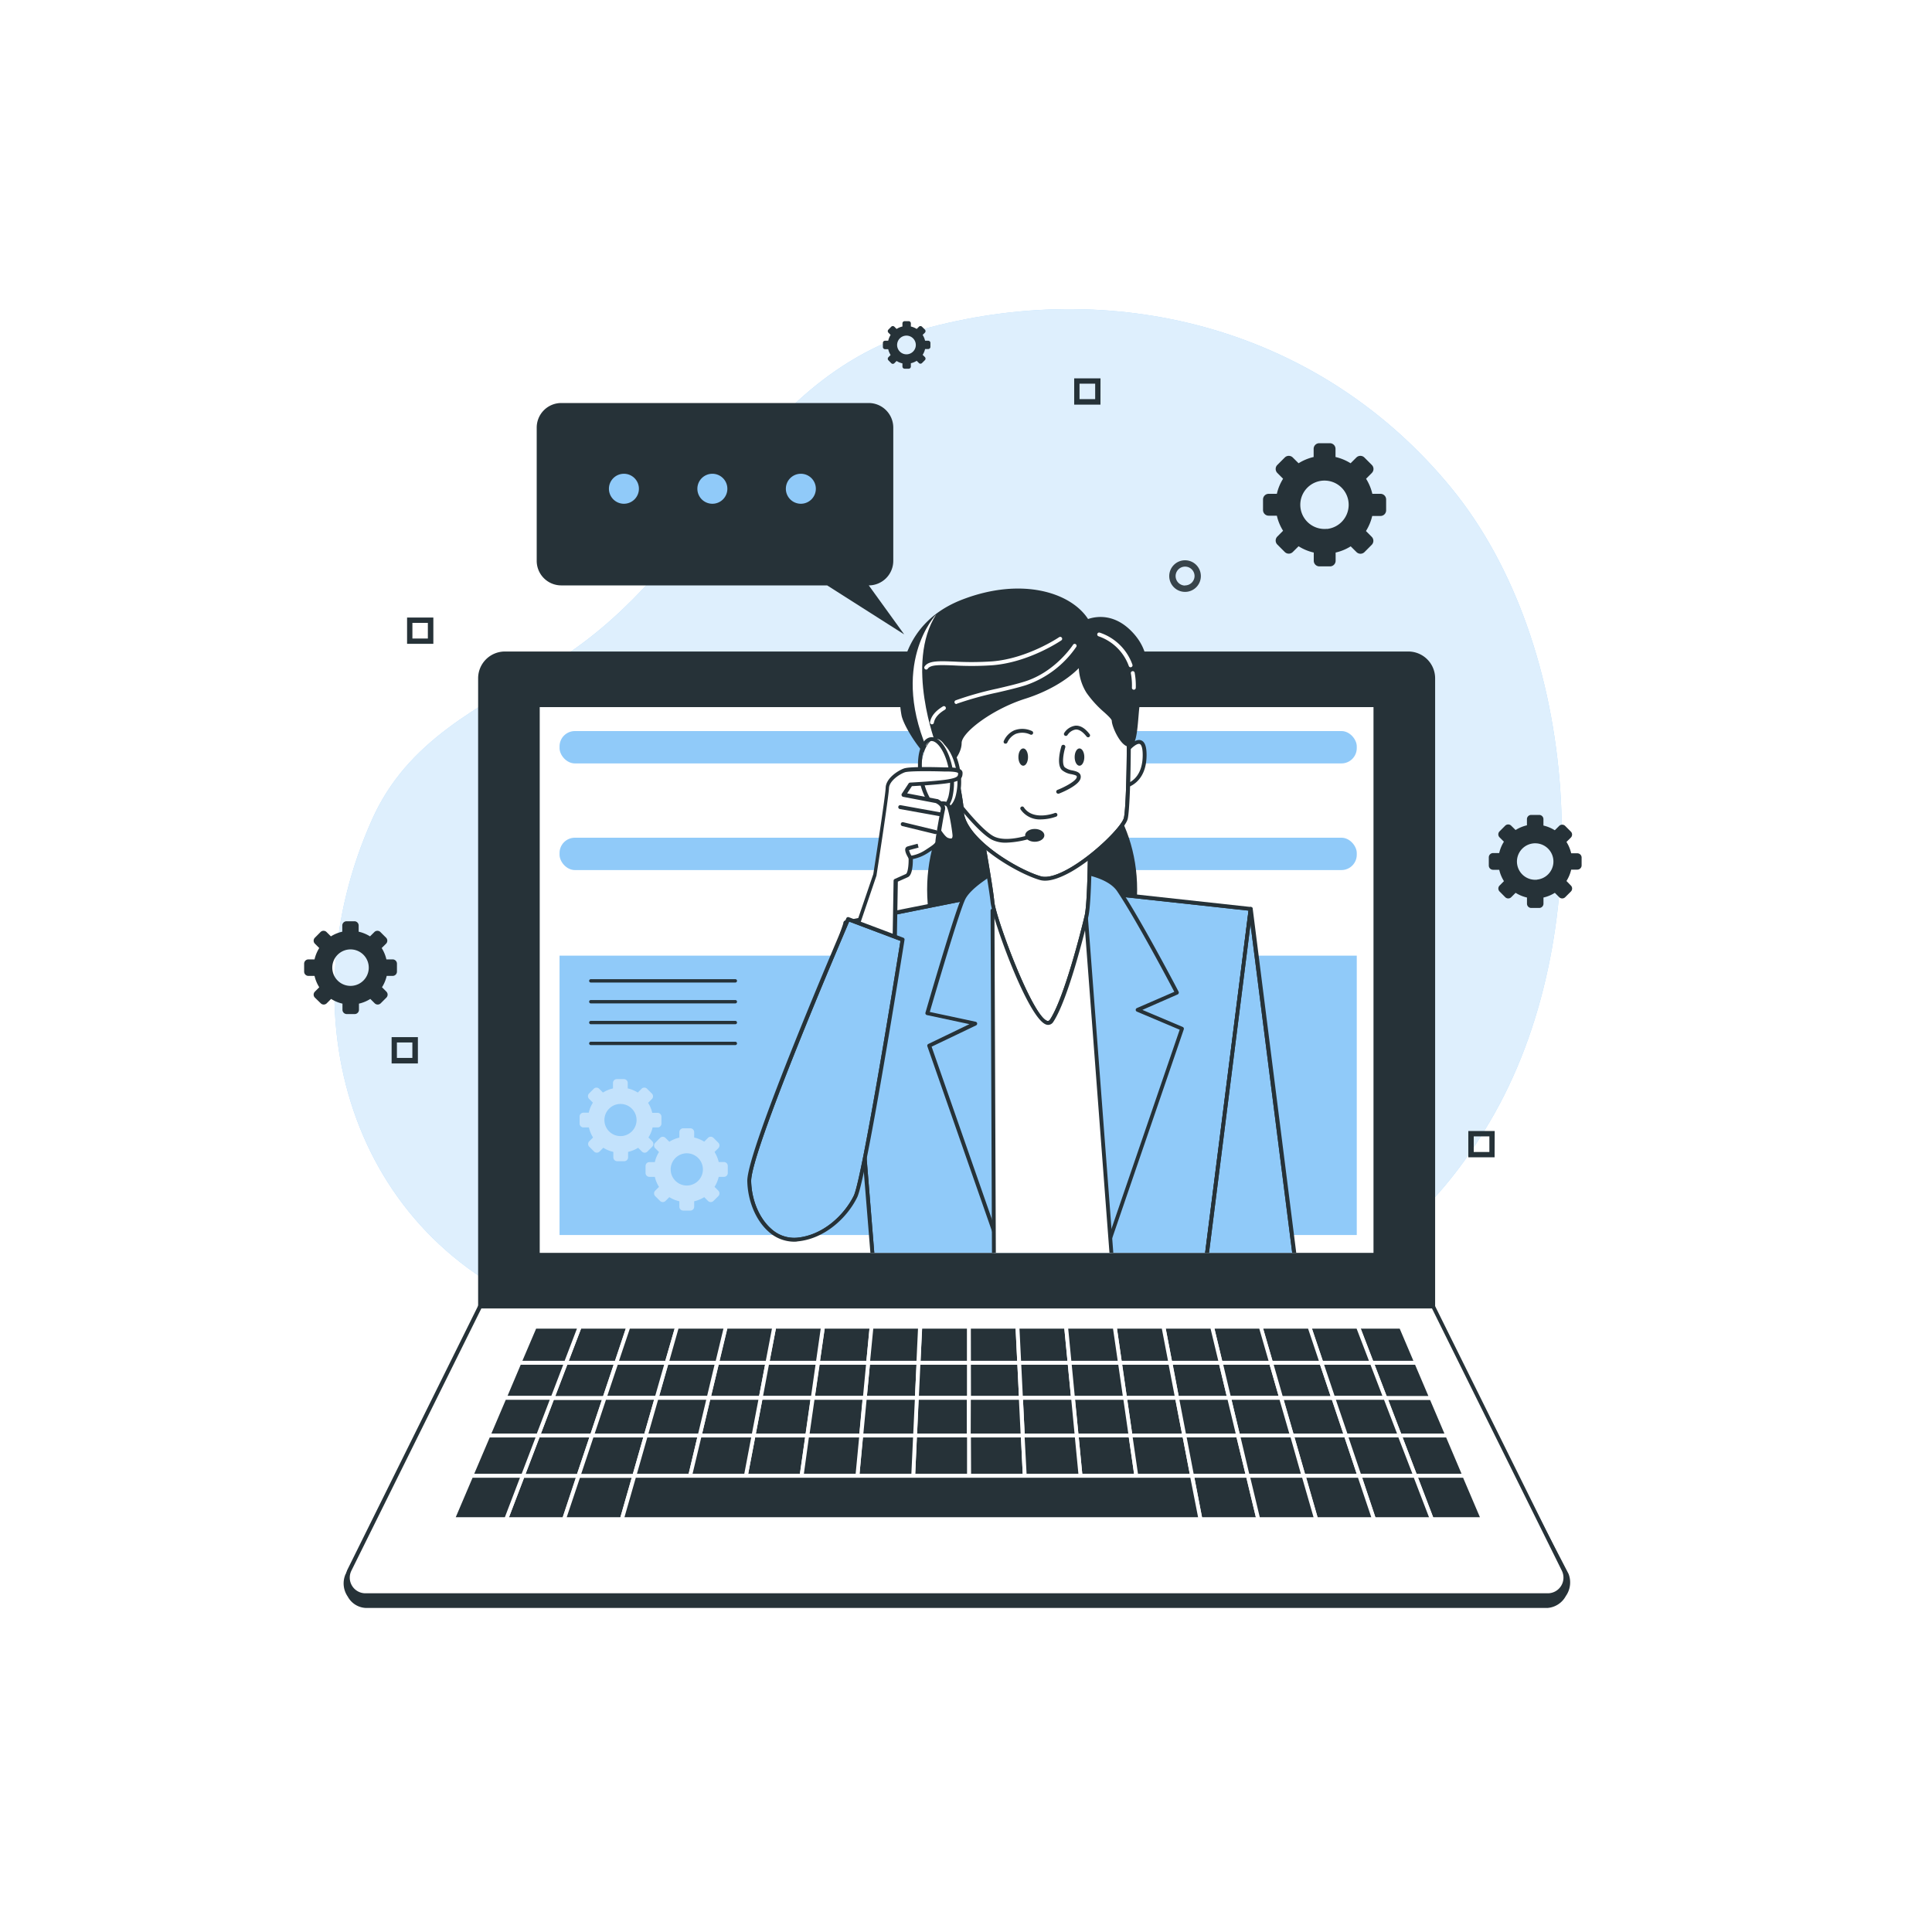 <svg class="animated" id="freepik_stories-active-support" xmlns="http://www.w3.org/2000/svg" xmlns:xlink="http://www.w3.org/1999/xlink" viewBox="0 0 500 500" version="1.1" xmlns:svgjs="http://svgjs.com/svgjs"><style>svg#freepik_stories-active-support:not(.animated) .animable {opacity: 0;}svg#freepik_stories-active-support.animated #freepik--Device--inject-10 {animation: 6s Infinite  linear floating;animation-delay: 0s;}svg#freepik_stories-active-support.animated #freepik--Character--inject-10 {animation: 6s Infinite  linear floating;animation-delay: 0s;}            @keyframes floating {                0% {                    opacity: 1;                    transform: translateY(0px);                }                50% {                    transform: translateY(-10px);                }                100% {                    opacity: 1;                    transform: translateY(0px);                }            }        </style><g id="freepik--background-simple--inject-10" class="animable" style="transform-origin: 245.37px 215.903px;"><path d="M321.06,338.34s39-2.43,65.84-50.39,22-121.12-11.38-161.76S290.17,71.72,240.59,84.73c-24.16,6.34-40.27,22.77-54.19,42.58-12.13,17.26-25.77,33.9-44.13,44.82-18.17,10.82-36.86,19.44-46,40-22.34,50-6,108.22,46.81,127.84C200,361.1,295.05,349.72,321.06,338.34Z" style="fill: rgb(144, 202, 249); transform-origin: 245.37px 215.903px;" id="elxdo90z0hyk" class="animable"></path><g id="el88vtw09n5ve"><path d="M321.06,338.34s39-2.43,65.84-50.39,22-121.12-11.38-161.76S290.17,71.72,240.59,84.73c-24.16,6.34-40.27,22.77-54.19,42.58-12.13,17.26-25.77,33.9-44.13,44.82-18.17,10.82-36.86,19.44-46,40-22.34,50-6,108.22,46.81,127.84C200,361.1,295.05,349.72,321.06,338.34Z" style="fill: rgb(255, 255, 255); opacity: 0.7; transform-origin: 245.37px 215.903px;" class="animable"></path></g></g><g id="freepik--Device--inject-10" class="animable animator-active" style="transform-origin: 247.643px 292.37px;"><path d="M130.66,169.11H364.48a6.42,6.42,0,0,1,6.42,6.42V338.13a0,0,0,0,1,0,0H124.24a0,0,0,0,1,0,0V175.54A6.42,6.42,0,0,1,130.66,169.11Z" style="fill: rgb(38, 50, 56); transform-origin: 247.57px 253.62px;" id="elpk4lnj72m68" class="animable"></path><path d="M371.41,338.63H123.74V175.54a6.93,6.93,0,0,1,6.92-6.93H364.48a6.94,6.94,0,0,1,6.93,6.93Zm-246.67-1H370.41V175.54a5.94,5.94,0,0,0-5.93-5.93H130.66a5.93,5.93,0,0,0-5.92,5.93Z" style="fill: rgb(38, 50, 56); transform-origin: 247.575px 253.62px;" id="elzu3u2o53xtt" class="animable"></path><path d="M400.57,415.63h-306c-3.38,0-6.23-4.85-4.73-7.88l34.4-66.83H370.91l34.58,66.6C407,410.54,404,415.63,400.57,415.63Z" style="fill: rgb(38, 50, 56); transform-origin: 247.66px 378.275px;" id="eln710rsn4fmr" class="animable"></path><path d="M400.57,416.13h-306A5.59,5.59,0,0,1,90,413.2a6,6,0,0,1-.63-5.67l34.54-67.11H371.21l.14.26,34.58,66.61a6.11,6.11,0,0,1-.7,5.77A5.88,5.88,0,0,1,400.57,416.13Zm-276-74.71L90.28,408a5,5,0,0,0,.59,4.69,4.67,4.67,0,0,0,3.7,2.46h306a4.88,4.88,0,0,0,3.81-2.6,5.16,5.16,0,0,0,.66-4.79L370.6,341.42Z" style="fill: rgb(38, 50, 56); transform-origin: 247.643px 378.275px;" id="elx3ovgt775v" class="animable"></path><path d="M400.57,412.84h-306a4.55,4.55,0,0,1-4.08-6.57l33.75-68.14H370.91l33.74,68.14A4.55,4.55,0,0,1,400.57,412.84Z" style="fill: rgb(255, 255, 255); transform-origin: 247.57px 375.485px;" id="el7lbm7w2cshg" class="animable"></path><path d="M400.57,413.34h-306A5.05,5.05,0,0,1,90,406.05l33.75-68.14a.48.48,0,0,1,.45-.28H370.91a.47.47,0,0,1,.44.28l33.75,68.14a5.05,5.05,0,0,1-4.53,7.29Zm-276-74.71L90.94,406.49a4.05,4.05,0,0,0,3.63,5.85h306a4.05,4.05,0,0,0,3.63-5.85l-33.6-67.86Z" style="fill: rgb(38, 50, 56); transform-origin: 247.55px 375.485px;" id="ell4ewz4wansk" class="animable"></path><rect x="139.18" y="182.49" width="216.79" height="142.25" style="fill: rgb(255, 255, 255); transform-origin: 247.575px 253.615px;" id="elzye8br8oito" class="animable"></rect><path d="M356.46,325.24H138.68V182H356.46Zm-216.78-1H355.46V183H139.68Z" style="fill: rgb(38, 50, 56); transform-origin: 247.57px 253.62px;" id="elf1q3nnd2uw" class="animable"></path><rect x="144.81" y="247.32" width="206.32" height="72.3" style="fill: rgb(144, 202, 249); transform-origin: 247.97px 283.47px;" id="elhozlhj6ulyr" class="animable"></rect><g id="elhrjcif56sz8"><path d="M171.18,290.8V289a1,1,0,0,0-1-1H168.8a8.44,8.44,0,0,0-1.07-2.59l1-1a1,1,0,0,0,0-1.37l-1.29-1.29a1,1,0,0,0-1.38,0l-1,1a8.4,8.4,0,0,0-2.6-1.07v-1.41a1,1,0,0,0-1-1h-1.82a1,1,0,0,0-1,1v1.41a8.44,8.44,0,0,0-2.59,1.07l-1-1a1,1,0,0,0-1.37,0L152.44,283a1,1,0,0,0,0,1.37l1,1a8.44,8.44,0,0,0-1.07,2.59H151a1,1,0,0,0-1,1v1.82a1,1,0,0,0,1,1h1.41a8.4,8.4,0,0,0,1.07,2.6l-1,1a1,1,0,0,0,0,1.37l1.29,1.29a1,1,0,0,0,1.37,0l1-1a8.44,8.44,0,0,0,2.59,1.07v1.41a1,1,0,0,0,1,1h1.82a1,1,0,0,0,1-1v-1.41a8.4,8.4,0,0,0,2.6-1.07l1,1a1,1,0,0,0,1.38,0l1.29-1.29a1,1,0,0,0,0-1.37l-1-1a8.4,8.4,0,0,0,1.07-2.6h1.41A1,1,0,0,0,171.18,290.8ZM161,294a4.16,4.16,0,1,1,3.72-3.72A4.16,4.16,0,0,1,161,294Z" style="fill: rgb(255, 255, 255); opacity: 0.46; transform-origin: 160.59px 289.895px;" class="animable"></path></g><g id="el7ukjhd430nv"><path d="M188.35,303.55v-1.82a1,1,0,0,0-1-1H186a8.42,8.42,0,0,0-1.08-2.6l1-1a1,1,0,0,0,0-1.38l-1.29-1.29a1,1,0,0,0-1.38,0l-1,1a8.5,8.5,0,0,0-2.6-1.07V293a1,1,0,0,0-1-1h-1.83a1,1,0,0,0-1,1v1.41a8.5,8.5,0,0,0-2.6,1.07l-1-1a1,1,0,0,0-1.38,0l-1.29,1.29a1,1,0,0,0,0,1.38l1,1a8.18,8.18,0,0,0-1.08,2.6h-1.4a1,1,0,0,0-1,1v1.82a1,1,0,0,0,1,1h1.4a8.13,8.13,0,0,0,1.08,2.59l-1,1a1,1,0,0,0,0,1.38l1.29,1.28a1,1,0,0,0,1.38,0l1-1a8.5,8.5,0,0,0,2.6,1.07v1.41a1,1,0,0,0,1,1h1.83a1,1,0,0,0,1-1v-1.41a8.5,8.5,0,0,0,2.6-1.07l1,1a1,1,0,0,0,1.38,0l1.29-1.28a1,1,0,0,0,0-1.38l-1-1a8.36,8.36,0,0,0,1.08-2.59h1.4A1,1,0,0,0,188.35,303.55Zm-10.18,3.24a4.17,4.17,0,1,1,3.72-3.72A4.17,4.17,0,0,1,178.17,306.79Z" style="fill: rgb(255, 255, 255); opacity: 0.46; transform-origin: 177.71px 302.65px;" class="animable"></path></g><path d="M190.3,254.28H152.9a.43.43,0,0,1-.43-.43.44.44,0,0,1,.43-.44h37.4a.44.44,0,0,1,.44.44A.44.44,0,0,1,190.3,254.28Z" style="fill: rgb(38, 50, 56); transform-origin: 171.605px 253.845px;" id="elt0qitsgabvs" class="animable"></path><path d="M190.3,259.68H152.9a.44.44,0,0,1-.43-.44.43.43,0,0,1,.43-.43h37.4a.44.44,0,0,1,.44.43A.44.44,0,0,1,190.3,259.68Z" style="fill: rgb(38, 50, 56); transform-origin: 171.605px 259.245px;" id="elw1cbak9o53" class="animable"></path><path d="M190.3,265.07H152.9a.43.43,0,0,1-.43-.43.44.44,0,0,1,.43-.44h37.4a.44.44,0,0,1,.44.44A.44.44,0,0,1,190.3,265.07Z" style="fill: rgb(38, 50, 56); transform-origin: 171.605px 264.635px;" id="elhqcyrvq122j" class="animable"></path><path d="M190.3,270.47H152.9a.44.44,0,0,1-.43-.44.43.43,0,0,1,.43-.43h37.4a.44.44,0,0,1,.44.43A.44.44,0,0,1,190.3,270.47Z" style="fill: rgb(38, 50, 56); transform-origin: 171.605px 270.035px;" id="elfh7l2x9r4nl" class="animable"></path><rect x="144.81" y="189.2" width="206.32" height="8.37" rx="3.96" style="fill: rgb(144, 202, 249); transform-origin: 247.97px 193.385px;" id="elp7xd9q59df8" class="animable"></rect><rect x="144.81" y="216.8" width="206.32" height="8.37" rx="3.96" style="fill: rgb(144, 202, 249); transform-origin: 247.97px 220.985px;" id="ellewiayxpiek" class="animable"></rect><polygon points="237.28 361.78 237.71 352.67 224.68 352.67 223.81 361.78 237.28 361.78" style="fill: rgb(38, 50, 56); transform-origin: 230.76px 357.225px;" id="el5ql7kw2ijkf" class="animable"></polygon><path d="M237.76,362.28h-14.5l1-10.11h14Zm-13.4-1H236.8l.39-8.11H225.13Z" style="fill: rgb(255, 255, 255); transform-origin: 230.76px 357.225px;" id="el9uzxi4fcm0b" class="animable"></path><polygon points="264.22 361.78 263.78 352.67 250.74 352.67 250.75 361.78 264.22 361.78" style="fill: rgb(38, 50, 56); transform-origin: 257.48px 357.225px;" id="elwt0t1fqmto" class="animable"></polygon><path d="M264.75,362.28h-14.5V352.17h14Zm-13.5-1h12.44l-.39-8.11H251.24Z" style="fill: rgb(255, 255, 255); transform-origin: 257.5px 357.225px;" id="el37euuhq1ceg" class="animable"></path><polygon points="334.37 371.51 348.31 371.51 345.04 361.78 331.57 361.78 334.37 371.51" style="fill: rgb(38, 50, 56); transform-origin: 339.94px 366.645px;" id="elc1mszjis0d8" class="animable"></polygon><path d="M349,372H334l-3.1-10.73h14.5Zm-14.25-1h12.86l-2.93-8.73H332.23Z" style="fill: rgb(255, 255, 255); transform-origin: 339.95px 366.635px;" id="elzx0u71p4zqb" class="animable"></path><polygon points="223.81 361.78 224.68 352.67 211.64 352.67 210.34 361.78 223.81 361.78" style="fill: rgb(38, 50, 56); transform-origin: 217.51px 357.225px;" id="el29l708gufre" class="animable"></polygon><path d="M224.27,362.28h-14.5l1.44-10.11h14Zm-13.35-1h12.44l.77-8.11h-12Z" style="fill: rgb(255, 255, 255); transform-origin: 217.49px 357.225px;" id="elefmm9gyu7vp" class="animable"></path><polygon points="196.87 361.78 198.61 352.67 185.57 352.67 183.4 361.78 196.87 361.78" style="fill: rgb(38, 50, 56); transform-origin: 191.005px 357.225px;" id="elw5qy87o84n" class="animable"></polygon><path d="M197.29,362.28H182.77l2.41-10.11h14Zm-13.25-1h12.42l1.54-8.11H186Z" style="fill: rgb(255, 255, 255); transform-origin: 190.975px 357.225px;" id="elfutvl634rxu" class="animable"></path><polygon points="318.1 361.78 315.91 352.67 302.88 352.67 304.63 361.78 318.1 361.78" style="fill: rgb(38, 50, 56); transform-origin: 310.49px 357.225px;" id="eljf526dw4lh" class="animable"></polygon><path d="M318.73,362.28H304.21l-1.94-10.11h14Zm-13.69-1h12.42l-1.94-8.11h-12Z" style="fill: rgb(255, 255, 255); transform-origin: 310.5px 357.225px;" id="elavkewoud84" class="animable"></path><polygon points="331.57 361.78 328.94 352.67 315.91 352.67 318.1 361.78 331.57 361.78" style="fill: rgb(38, 50, 56); transform-origin: 323.74px 357.225px;" id="eljw3azmngf9" class="animable"></polygon><path d="M332.23,362.28H317.7l-2.42-10.11h14Zm-13.74-1H330.9l-2.33-8.11h-12Z" style="fill: rgb(255, 255, 255); transform-origin: 323.755px 357.225px;" id="elgrryi0xhj8n" class="animable"></path><polygon points="183.4 361.78 185.57 352.67 172.54 352.67 169.93 361.78 183.4 361.78" style="fill: rgb(38, 50, 56); transform-origin: 177.75px 357.225px;" id="elhkbk6qhat1a" class="animable"></polygon><path d="M183.8,362.28H169.27l2.89-10.11h14.05Zm-13.2-1H183l1.93-8.11h-12Z" style="fill: rgb(255, 255, 255); transform-origin: 177.74px 357.225px;" id="elrq7j9sugvwd" class="animable"></path><polygon points="277.69 361.78 276.81 352.67 263.78 352.67 264.22 361.78 277.69 361.78" style="fill: rgb(38, 50, 56); transform-origin: 270.735px 357.225px;" id="elhs7bcxls3ac" class="animable"></polygon><path d="M278.24,362.28h-14.5l-.49-10.11h14Zm-13.54-1h12.44l-.78-8.11H264.3Z" style="fill: rgb(255, 255, 255); transform-origin: 270.745px 357.225px;" id="el3skg5gi5dvu" class="animable"></path><polygon points="345.04 361.78 341.98 352.67 328.94 352.67 331.57 361.78 345.04 361.78" style="fill: rgb(38, 50, 56); transform-origin: 336.99px 357.225px;" id="elgl1w54euy9" class="animable"></polygon><path d="M345.73,362.28H331.19l-2.91-10.11h14.06Zm-13.79-1h12.4l-2.72-8.11h-12Z" style="fill: rgb(255, 255, 255); transform-origin: 337.005px 357.225px;" id="elwnszevtjum" class="animable"></path><polygon points="304.63 361.78 302.88 352.67 289.84 352.67 291.16 361.78 304.63 361.78" style="fill: rgb(38, 50, 56); transform-origin: 297.235px 357.225px;" id="el1b6nvz3jdzd" class="animable"></polygon><path d="M305.23,362.28h-14.5l-1.46-10.11h14Zm-13.64-1H304l-1.56-8.11h-12Z" style="fill: rgb(255, 255, 255); transform-origin: 297.25px 357.225px;" id="elghnlh8obh29" class="animable"></path><polygon points="291.16 361.78 289.84 352.67 276.81 352.67 277.69 361.78 291.16 361.78" style="fill: rgb(38, 50, 56); transform-origin: 283.985px 357.225px;" id="elt04q6bk4ab" class="animable"></polygon><path d="M291.74,362.28h-14.5l-1-10.11h14Zm-13.6-1h12.44l-1.17-8.11H277.36Z" style="fill: rgb(255, 255, 255); transform-origin: 283.99px 357.225px;" id="elh91bjdq53ip" class="animable"></path><polygon points="250.75 361.78 250.74 352.67 237.71 352.67 237.28 361.78 250.75 361.78" style="fill: rgb(38, 50, 56); transform-origin: 244.015px 357.225px;" id="el74rw1fhcdor" class="animable"></polygon><path d="M251.25,362.28H236.76l.47-10.11h14Zm-13.44-1h12.44v-8.11H238.19Z" style="fill: rgb(255, 255, 255); transform-origin: 244.005px 357.225px;" id="el604oeeu0433" class="animable"></path><polygon points="156.47 361.78 143 361.78 139.28 371.51 153.21 371.51 156.47 361.78" style="fill: rgb(38, 50, 56); transform-origin: 147.875px 366.645px;" id="el4ujtzp8pqf4" class="animable"></polygon><path d="M153.57,372h-15l4.1-10.73h14.51ZM140,371h12.85l2.92-8.73H143.34Z" style="fill: rgb(255, 255, 255); transform-origin: 147.875px 366.635px;" id="elr5uiwly4zfm" class="animable"></path><polygon points="159.51 352.67 146.47 352.67 143 361.78 156.47 361.78 159.51 352.67" style="fill: rgb(38, 50, 56); transform-origin: 151.255px 357.225px;" id="elvklxm7q1r6h" class="animable"></polygon><path d="M156.82,362.28H142.27l3.86-10.11H160.2Zm-13.1-1H156.1l2.71-8.11h-12Z" style="fill: rgb(255, 255, 255); transform-origin: 151.235px 357.225px;" id="elx4vetaadqde" class="animable"></path><polygon points="169.93 361.78 172.54 352.67 159.51 352.67 156.47 361.78 169.93 361.78" style="fill: rgb(38, 50, 56); transform-origin: 164.505px 357.225px;" id="elmi45i30vfo" class="animable"></polygon><path d="M170.31,362.28H155.77l3.38-10.11h14Zm-13.15-1h12.4l2.32-8.11h-12Z" style="fill: rgb(255, 255, 255); transform-origin: 164.46px 357.225px;" id="ela2hdgl1m93m" class="animable"></path><polygon points="135.29 381.94 131.01 393.15 145.98 393.15 149.73 381.94 135.29 381.94" style="fill: rgb(38, 50, 56); transform-origin: 140.37px 387.545px;" id="elyenet0bsvv" class="animable"></polygon><path d="M146.34,393.65H130.28L135,381.44h15.47Zm-14.61-1h13.89L149,382.44H135.64Z" style="fill: rgb(255, 255, 255); transform-origin: 140.375px 387.545px;" id="el1usm1ic3kh" class="animable"></path><polygon points="153.21 371.51 139.28 371.51 135.29 381.94 149.73 381.94 153.21 371.51" style="fill: rgb(38, 50, 56); transform-origin: 144.25px 376.725px;" id="elxsst8m1dvnl" class="animable"></polygon><path d="M150.09,382.44H134.56L138.93,371h15Zm-14.07-1h13.35l3.15-9.43h-12.9Z" style="fill: rgb(255, 255, 255); transform-origin: 144.245px 376.72px;" id="elvwxh8xqgauq" class="animable"></path><polygon points="149.73 381.94 145.98 393.15 160.95 393.15 164.16 381.94 149.73 381.94" style="fill: rgb(38, 50, 56); transform-origin: 155.07px 387.545px;" id="el47wk1wftfvg" class="animable"></polygon><path d="M161.33,393.65h-16l4.08-12.21h15.45Zm-14.66-1h13.9l2.93-10.21H150.09Z" style="fill: rgb(255, 255, 255); transform-origin: 155.095px 387.545px;" id="elx2ras7tzpdk" class="animable"></path><polygon points="210.34 361.78 211.64 352.67 198.61 352.67 196.87 361.78 210.34 361.78" style="fill: rgb(38, 50, 56); transform-origin: 204.255px 357.225px;" id="elqflk1gk0pas" class="animable"></polygon><path d="M210.78,362.28H196.27l1.92-10.11h14Zm-13.3-1h12.43l1.15-8.11H199Z" style="fill: rgb(255, 255, 255); transform-origin: 204.23px 357.225px;" id="elrajabce0w8" class="animable"></path><polygon points="208.95 371.51 210.34 361.78 196.87 361.78 195.02 371.51 208.95 371.51" style="fill: rgb(38, 50, 56); transform-origin: 202.68px 366.645px;" id="elmnhllc84yca" class="animable"></polygon><path d="M209.39,372h-15l2.05-10.73h14.46Zm-13.77-1h12.9l1.25-8.73H197.29Z" style="fill: rgb(255, 255, 255); transform-origin: 202.645px 366.635px;" id="el3iu73km9cpj" class="animable"></path><polygon points="195.02 371.51 196.87 361.78 183.4 361.78 181.08 371.51 195.02 371.51" style="fill: rgb(38, 50, 56); transform-origin: 188.975px 366.645px;" id="elw6q6m7zndh" class="animable"></polygon><path d="M195.43,372h-15L183,361.28h14.47Zm-13.71-1H194.6l1.67-8.73H183.8Z" style="fill: rgb(255, 255, 255); transform-origin: 188.95px 366.64px;" id="elat4cbrx6idd" class="animable"></path><polygon points="222.89 371.51 223.81 361.78 210.34 361.78 208.95 371.51 222.89 371.51" style="fill: rgb(38, 50, 56); transform-origin: 216.38px 366.645px;" id="elljqz68f00bf" class="animable"></polygon><path d="M223.34,372h-15l1.53-10.73h14.45Zm-13.81-1h12.9l.83-8.73H210.78Z" style="fill: rgb(255, 255, 255); transform-origin: 216.33px 366.635px;" id="eli9zdnohr4q" class="animable"></path><polygon points="169.93 361.78 156.47 361.78 153.21 371.51 167.15 371.51 169.93 361.78" style="fill: rgb(38, 50, 56); transform-origin: 161.57px 366.645px;" id="elu68aqgs24v" class="animable"></polygon><path d="M167.52,372h-15l3.58-10.73h14.5Zm-13.61-1h12.86l2.5-8.73H156.82Z" style="fill: rgb(255, 255, 255); transform-origin: 161.56px 366.635px;" id="elt2p63ygyfc" class="animable"></path><polygon points="337.38 381.94 351.81 381.94 348.31 371.51 334.37 371.51 337.38 381.94" style="fill: rgb(38, 50, 56); transform-origin: 343.09px 376.725px;" id="eli7phzk03e9i" class="animable"></polygon><path d="M352.51,382.44H337L333.71,371h15Zm-14.76-1h13.37L348,372H335Z" style="fill: rgb(255, 255, 255); transform-origin: 343.11px 376.72px;" id="eleclnrhmqcn" class="animable"></path><polygon points="181.08 371.51 183.4 361.78 169.93 361.78 167.15 371.51 181.08 371.51" style="fill: rgb(38, 50, 56); transform-origin: 175.275px 366.645px;" id="el1ryhh0t7owy" class="animable"></polygon><path d="M181.48,372h-15l3.08-10.73H184Zm-13.67-1h12.88l2.08-8.73H170.31Z" style="fill: rgb(255, 255, 255); transform-origin: 175.24px 366.635px;" id="ela53q3xl0lau" class="animable"></path><polygon points="153.21 371.51 149.73 381.94 164.16 381.94 167.15 371.51 153.21 371.51" style="fill: rgb(38, 50, 56); transform-origin: 158.44px 376.725px;" id="elzy7xcej8h" class="animable"></polygon><path d="M164.54,382.44H149L152.85,371h15Zm-14.12-1h13.36l2.7-9.43H153.57Z" style="fill: rgb(255, 255, 255); transform-origin: 158.425px 376.72px;" id="el2qjm6aaj9q3" class="animable"></path><polygon points="306.5 371.51 304.63 361.78 291.16 361.78 292.57 371.51 306.5 371.51" style="fill: rgb(38, 50, 56); transform-origin: 298.83px 366.645px;" id="elarejlrpa2ie" class="animable"></polygon><path d="M307.11,372h-15l-1.55-10.73H305ZM293,371h12.9l-1.69-8.73H291.74Z" style="fill: rgb(255, 255, 255); transform-origin: 298.835px 366.635px;" id="elxnho7iiswp" class="animable"></path><polygon points="292.57 371.51 291.16 361.78 277.69 361.78 278.63 371.51 292.57 371.51" style="fill: rgb(38, 50, 56); transform-origin: 285.13px 366.645px;" id="eljr6ie23uhq8" class="animable"></polygon><path d="M293.14,372h-15l-1-10.73h14.45Zm-14.06-1H292l-1.26-8.73H278.24Z" style="fill: rgb(255, 255, 255); transform-origin: 285.14px 366.635px;" id="elkh00306lg9q" class="animable"></path><polygon points="334.37 371.51 331.57 361.78 318.1 361.78 320.44 371.51 334.37 371.51" style="fill: rgb(38, 50, 56); transform-origin: 326.235px 366.645px;" id="elcen3q1o4ce" class="animable"></polygon><path d="M335,372H320l-2.58-10.73h14.48Zm-14.21-1h12.88l-2.52-8.73H318.73Z" style="fill: rgb(255, 255, 255); transform-origin: 326.21px 366.635px;" id="elder8z6r2m1u" class="animable"></path><polygon points="250.76 371.51 250.75 361.78 237.28 361.78 236.82 371.51 250.76 371.51" style="fill: rgb(38, 50, 56); transform-origin: 243.79px 366.645px;" id="elsorikvhujd" class="animable"></polygon><path d="M251.26,372h-15l.5-10.73h14.45Zm-13.91-1h12.91v-8.73H237.76Z" style="fill: rgb(255, 255, 255); transform-origin: 243.76px 366.635px;" id="eludo7plobx5m" class="animable"></path><polygon points="278.63 371.51 277.69 361.78 264.22 361.78 264.69 371.51 278.63 371.51" style="fill: rgb(38, 50, 56); transform-origin: 271.425px 366.645px;" id="elh7t930pbkdi" class="animable"></polygon><path d="M279.18,372h-15l-.53-10.73h14.45Zm-14-1h12.91l-.84-8.73H264.75Z" style="fill: rgb(255, 255, 255); transform-origin: 271.415px 366.635px;" id="el66jmeoo95sg" class="animable"></path><polygon points="264.69 371.51 264.22 361.78 250.75 361.78 250.76 371.51 264.69 371.51" style="fill: rgb(38, 50, 56); transform-origin: 257.72px 366.645px;" id="el87tmaoqmsky" class="animable"></polygon><path d="M265.22,372h-15V361.28H264.7Zm-14-1h12.91l-.43-8.73H251.25Z" style="fill: rgb(255, 255, 255); transform-origin: 257.72px 366.64px;" id="elj83s6td0bbe" class="animable"></path><polygon points="236.82 371.51 237.28 361.78 223.81 361.78 222.89 371.51 236.82 371.51" style="fill: rgb(38, 50, 56); transform-origin: 230.085px 366.645px;" id="elmpp1gpap1ag" class="animable"></polygon><path d="M237.3,372h-15l1-10.73h14.45Zm-13.86-1h12.91l.41-8.73H224.27Z" style="fill: rgb(255, 255, 255); transform-origin: 230.025px 366.635px;" id="eldtwogqfcdjp" class="animable"></path><polygon points="278.63 371.51 279.64 381.94 294.07 381.94 292.57 371.51 278.63 371.51" style="fill: rgb(38, 50, 56); transform-origin: 286.35px 376.725px;" id="el8yb4ix2m8gc" class="animable"></polygon><path d="M294.65,382.44H279.18L278.08,371H293Zm-14.56-1H293.5L292.13,372H279.18Z" style="fill: rgb(255, 255, 255); transform-origin: 286.365px 376.72px;" id="elpjvgscljcwr" class="animable"></path><polygon points="292.57 371.51 294.07 381.94 308.51 381.94 306.5 371.51 292.57 371.51" style="fill: rgb(38, 50, 56); transform-origin: 300.54px 376.725px;" id="elnzlbyoair99" class="animable"></polygon><path d="M309.11,382.44H293.64L292,371h14.92Zm-14.6-1H307.9L306.09,372H293.14Z" style="fill: rgb(255, 255, 255); transform-origin: 300.555px 376.72px;" id="els8wmt5jgbbs" class="animable"></path><polygon points="167.15 371.51 164.16 381.94 178.59 381.94 181.08 371.51 167.15 371.51" style="fill: rgb(38, 50, 56); transform-origin: 172.62px 376.725px;" id="elcacl8iqavpj" class="animable"></polygon><path d="M179,382.44H163.5L166.77,371h14.95Zm-14.17-1H178.2l2.25-9.43H167.52Z" style="fill: rgb(255, 255, 255); transform-origin: 172.61px 376.72px;" id="elunb8lilfo3" class="animable"></path><polygon points="306.5 371.51 308.51 381.94 322.94 381.94 320.44 371.51 306.5 371.51" style="fill: rgb(38, 50, 56); transform-origin: 314.72px 376.725px;" id="elq12k6q6l8ls" class="animable"></polygon><path d="M323.58,382.44H308.1L305.9,371h14.93Zm-14.66-1h13.39L320,372H307.11Z" style="fill: rgb(255, 255, 255); transform-origin: 314.74px 376.72px;" id="el51yef6yzo6n" class="animable"></path><polygon points="250.76 371.51 250.77 381.94 265.2 381.94 264.69 371.51 250.76 371.51" style="fill: rgb(38, 50, 56); transform-origin: 257.98px 376.725px;" id="elsb1sn0rr7jc" class="animable"></polygon><path d="M265.73,382.44H250.27V371h14.91Zm-14.46-1h13.41l-.46-9.43h-13Z" style="fill: rgb(255, 255, 255); transform-origin: 258px 376.72px;" id="eldju2laahj2f" class="animable"></path><polygon points="320.44 371.51 322.94 381.94 337.38 381.94 334.37 371.51 320.44 371.51" style="fill: rgb(38, 50, 56); transform-origin: 328.91px 376.725px;" id="elbyvi7wbfn2d" class="animable"></polygon><path d="M338,382.44H322.55L319.8,371h14.95Zm-14.7-1h13.37L334,372H321.07Z" style="fill: rgb(255, 255, 255); transform-origin: 328.9px 376.72px;" id="elhr3ruu81wv4" class="animable"></path><polygon points="264.69 371.51 265.2 381.94 279.64 381.94 278.63 371.51 264.69 371.51" style="fill: rgb(38, 50, 56); transform-origin: 272.165px 376.725px;" id="elb9bu6dakzbv" class="animable"></polygon><path d="M280.19,382.44H264.73L264.17,371h14.91Zm-14.51-1h13.41l-.91-9.43h-13Z" style="fill: rgb(255, 255, 255); transform-origin: 272.18px 376.72px;" id="elj0plzsuubng" class="animable"></path><polygon points="195.02 371.51 193.03 381.94 207.47 381.94 208.95 371.51 195.02 371.51" style="fill: rgb(38, 50, 56); transform-origin: 200.99px 376.725px;" id="elr29uxwngzai" class="animable"></polygon><path d="M207.9,382.44H192.43L194.6,371h14.93Zm-14.27-1H207l1.35-9.43H195.43Z" style="fill: rgb(255, 255, 255); transform-origin: 200.98px 376.72px;" id="elaykld5rn21v" class="animable"></path><polygon points="181.08 371.51 178.59 381.94 193.03 381.94 195.02 371.51 181.08 371.51" style="fill: rgb(38, 50, 56); transform-origin: 186.805px 376.725px;" id="elb5dpnu0zhff" class="animable"></polygon><path d="M193.44,382.44H178L180.69,371h14.93Zm-14.21-1h13.39l1.79-9.43H181.48Z" style="fill: rgb(255, 255, 255); transform-origin: 186.81px 376.72px;" id="elmadrdy22ap" class="animable"></path><polygon points="236.82 371.51 236.34 381.94 250.77 381.94 250.76 371.51 236.82 371.51" style="fill: rgb(38, 50, 56); transform-origin: 243.555px 376.725px;" id="el2nxakhecn7w" class="animable"></polygon><path d="M251.27,382.44H235.81l.54-11.43h14.91Zm-14.41-1h13.41V372h-13Z" style="fill: rgb(255, 255, 255); transform-origin: 243.54px 376.725px;" id="el6jh14h3uksp" class="animable"></path><polygon points="222.89 371.51 221.9 381.94 236.34 381.94 236.82 371.51 222.89 371.51" style="fill: rgb(38, 50, 56); transform-origin: 229.36px 376.725px;" id="elc2zk46x2e8u" class="animable"></polygon><path d="M236.81,382.44H221.35L222.43,371h14.92Zm-14.36-1h13.41l.44-9.43h-13Z" style="fill: rgb(255, 255, 255); transform-origin: 229.35px 376.72px;" id="elq3wygbhelr" class="animable"></path><polygon points="208.95 371.51 207.47 381.94 221.9 381.94 222.89 371.51 208.95 371.51" style="fill: rgb(38, 50, 56); transform-origin: 215.18px 376.725px;" id="el2kvmymxze7x" class="animable"></polygon><path d="M222.35,382.44H206.89L208.52,371h14.92Zm-14.31-1h13.4l.9-9.43h-13Z" style="fill: rgb(255, 255, 255); transform-origin: 215.165px 376.72px;" id="elojqke08a03c" class="animable"></path><polygon points="320.44 371.51 318.1 361.78 304.63 361.78 306.5 371.51 320.44 371.51" style="fill: rgb(38, 50, 56); transform-origin: 312.535px 366.645px;" id="elqiyq3kizq2" class="animable"></polygon><path d="M321.07,372h-15L304,361.28h14.47Zm-14.16-1H319.8l-2.1-8.73H305.23Z" style="fill: rgb(255, 255, 255); transform-origin: 312.535px 366.64px;" id="elye3xrcqehr" class="animable"></path><polygon points="159.51 352.67 162.62 343.35 150.03 343.35 146.47 352.67 159.51 352.67" style="fill: rgb(38, 50, 56); transform-origin: 154.545px 348.01px;" id="elbeifh5ogq7d" class="animable"></polygon><path d="M159.87,353.17H145.75l3.94-10.32h13.63Zm-12.67-1h12l2.78-8.32H150.38Z" style="fill: rgb(255, 255, 255); transform-origin: 154.535px 348.01px;" id="el1a0l74wogc4" class="animable"></path><polygon points="146.47 352.67 134.44 352.67 130.56 361.78 143 361.78 146.47 352.67" style="fill: rgb(38, 50, 56); transform-origin: 138.515px 357.225px;" id="ele9otij1ewkg" class="animable"></polygon><path d="M143.34,362.28H129.81l4.3-10.11H147.2Zm-12-1h11.33l3.1-8.11h-11Z" style="fill: rgb(255, 255, 255); transform-origin: 138.505px 357.225px;" id="elt35wavggb8m" class="animable"></path><polygon points="150.03 343.35 138.41 343.35 134.44 352.67 146.47 352.67 150.03 343.35" style="fill: rgb(38, 50, 56); transform-origin: 142.235px 348.01px;" id="elourn4mv479d" class="animable"></polygon><path d="M146.82,353.17H133.69l4.39-10.32h12.68Zm-11.62-1h10.93l3.18-8.32H138.75Z" style="fill: rgb(255, 255, 255); transform-origin: 142.225px 348.01px;" id="elcnmj89uou2" class="animable"></path><polygon points="143 361.78 130.56 361.78 126.41 371.51 139.28 371.51 143 361.78" style="fill: rgb(38, 50, 56); transform-origin: 134.705px 366.645px;" id="el8lnfzsrkhvl" class="animable"></polygon><path d="M139.62,372h-14l4.57-10.73h13.49Zm-12.45-1h11.76l3.34-8.73H130.89Z" style="fill: rgb(255, 255, 255); transform-origin: 134.65px 366.635px;" id="eln8qcmkajs9" class="animable"></path><polygon points="139.28 371.51 126.41 371.51 121.97 381.94 135.29 381.94 139.28 371.51" style="fill: rgb(38, 50, 56); transform-origin: 130.625px 376.725px;" id="elr4lylvoh16h" class="animable"></polygon><path d="M135.64,382.44H121.21L126.08,371H140Zm-12.92-1H135l3.6-9.43H126.74Z" style="fill: rgb(255, 255, 255); transform-origin: 130.605px 376.72px;" id="eljgg820ofstj" class="animable"></path><polygon points="135.29 381.94 121.97 381.94 117.19 393.15 131.01 393.15 135.29 381.94" style="fill: rgb(38, 50, 56); transform-origin: 126.24px 387.545px;" id="elr9sumw3lr7" class="animable"></polygon><path d="M131.35,393.65H116.43l5.21-12.21H136Zm-13.4-1h12.71l3.9-10.21H122.3Z" style="fill: rgb(255, 255, 255); transform-origin: 126.215px 387.545px;" id="elgc3boij99ch" class="animable"></path><polygon points="358.51 361.78 362.24 371.51 374.57 371.51 370.42 361.78 358.51 361.78" style="fill: rgb(38, 50, 56); transform-origin: 366.54px 366.645px;" id="el2fc1dygzl1b" class="animable"></polygon><path d="M375.33,372H361.9l-4.12-10.73h13Zm-12.74-1h11.22l-3.72-8.73H359.23Z" style="fill: rgb(255, 255, 255); transform-origin: 366.555px 366.635px;" id="elkcmlalr5zo" class="animable"></path><polygon points="366.25 381.94 379.02 381.94 374.57 371.51 362.24 371.51 366.25 381.94" style="fill: rgb(38, 50, 56); transform-origin: 370.63px 376.725px;" id="elqhqaxyioswc" class="animable"></polygon><path d="M379.77,382.44H365.9L361.52,371H374.9Zm-13.18-1h11.67l-4-9.43H363Z" style="fill: rgb(255, 255, 255); transform-origin: 370.645px 376.72px;" id="eloufyyeviq1" class="animable"></path><polygon points="370.55 393.15 383.79 393.15 379.02 381.94 366.25 381.94 370.55 393.15" style="fill: rgb(38, 50, 56); transform-origin: 375.02px 387.545px;" id="elkbgl4ap46n" class="animable"></polygon><path d="M384.55,393.65H370.21l-4.69-12.21h13.83Zm-13.66-1H383l-4.35-10.21H367Z" style="fill: rgb(255, 255, 255); transform-origin: 375.035px 387.545px;" id="el25jgs3noeqb" class="animable"></path><polygon points="263.78 352.67 263.32 343.35 250.73 343.35 250.74 352.67 263.78 352.67" style="fill: rgb(38, 50, 56); transform-origin: 257.255px 348.01px;" id="elpu5ro8mxw4" class="animable"></polygon><path d="M264.3,353.17H250.24V342.85H263.8Zm-13.06-1h12l-.41-8.32H251.23Z" style="fill: rgb(255, 255, 255); transform-origin: 257.27px 348.01px;" id="elecfy2n99jbf" class="animable"></path><polygon points="358.51 361.78 370.42 361.78 366.54 352.67 355.01 352.67 358.51 361.78" style="fill: rgb(38, 50, 56); transform-origin: 362.715px 357.225px;" id="el99q1q4u4as" class="animable"></polygon><path d="M371.18,362.28h-13l-3.88-10.11h12.59Zm-12.33-1h10.81l-3.45-8.11H355.74Z" style="fill: rgb(255, 255, 255); transform-origin: 362.74px 357.225px;" id="elgh6042wdc4e" class="animable"></path><polygon points="351.81 381.94 366.25 381.94 362.24 371.51 348.31 371.51 351.81 381.94" style="fill: rgb(38, 50, 56); transform-origin: 357.28px 376.725px;" id="el1taevn7ufk1" class="animable"></polygon><path d="M367,382.44H351.45L347.61,371h15Zm-14.81-1h13.35L361.9,372H349Z" style="fill: rgb(255, 255, 255); transform-origin: 357.305px 376.72px;" id="eluq7zx9etrpj" class="animable"></path><polygon points="172.54 352.67 175.21 343.35 162.62 343.35 159.51 352.67 172.54 352.67" style="fill: rgb(38, 50, 56); transform-origin: 167.36px 348.01px;" id="eli6q3p52kskj" class="animable"></polygon><path d="M172.92,353.17H158.81l3.45-10.32h13.61Zm-12.72-1h12l2.39-8.32H163Z" style="fill: rgb(255, 255, 255); transform-origin: 167.34px 348.01px;" id="elymyvgqukuvo" class="animable"></path><polygon points="341.98 352.67 345.04 361.78 358.51 361.78 355.01 352.67 341.98 352.67" style="fill: rgb(38, 50, 56); transform-origin: 350.245px 357.225px;" id="eli7jvmqtbc6c" class="animable"></polygon><path d="M359.23,362.28H344.68l-3.4-10.11h14.07Zm-13.83-1h12.38l-3.11-8.11h-12Z" style="fill: rgb(255, 255, 255); transform-origin: 350.255px 357.225px;" id="elwfcp2e28vz" class="animable"></path><polygon points="366.54 352.67 362.57 343.35 351.43 343.35 355.01 352.67 366.54 352.67" style="fill: rgb(38, 50, 56); transform-origin: 358.985px 348.01px;" id="eledtcpfvlerd" class="animable"></polygon><path d="M367.3,353.17H354.67l-4-10.32H362.9Zm-11.95-1h10.43l-3.54-8.32H352.16Z" style="fill: rgb(255, 255, 255); transform-origin: 358.985px 348.01px;" id="el23c81c1ibgu" class="animable"></path><polygon points="355.01 352.67 351.43 343.35 338.85 343.35 341.98 352.67 355.01 352.67" style="fill: rgb(38, 50, 56); transform-origin: 346.93px 348.01px;" id="elcplyc9wggyo" class="animable"></polygon><path d="M355.74,353.17H341.62l-3.47-10.32h13.63Zm-13.4-1h11.94l-3.19-8.32H339.54Z" style="fill: rgb(255, 255, 255); transform-origin: 346.945px 348.01px;" id="el4yzkq4n3lsg" class="animable"></path><polygon points="308.51 381.94 310.67 393.15 325.64 393.15 322.94 381.94 308.51 381.94" style="fill: rgb(38, 50, 56); transform-origin: 317.075px 387.545px;" id="el9vs2wiq9pn5" class="animable"></polygon><path d="M326.27,393.65h-16l-2.35-12.21h15.44Zm-15.19-1H325l-2.45-10.21H309.11Z" style="fill: rgb(255, 255, 255); transform-origin: 317.095px 387.545px;" id="elofsjz4d5mi" class="animable"></path><polygon points="355.58 393.15 370.55 393.15 366.25 381.94 351.81 381.94 355.58 393.15" style="fill: rgb(38, 50, 56); transform-origin: 361.18px 387.545px;" id="elsl6utlyecfb" class="animable"></polygon><path d="M371.28,393.65H355.22l-4.1-12.21h15.47Zm-15.34-1h13.88l-3.92-10.21H352.51Z" style="fill: rgb(255, 255, 255); transform-origin: 361.2px 387.545px;" id="eltvbactjmjfb" class="animable"></path><polygon points="341.98 352.67 338.85 343.35 326.26 343.35 328.94 352.67 341.98 352.67" style="fill: rgb(38, 50, 56); transform-origin: 334.12px 348.01px;" id="elefzwsg04x" class="animable"></polygon><path d="M342.67,353.17h-14.1l-3-10.32h13.62Zm-13.35-1h12l-2.79-8.32H326.92Z" style="fill: rgb(255, 255, 255); transform-origin: 334.12px 348.01px;" id="elxp88308hlkf" class="animable"></path><polygon points="337.38 381.94 340.61 393.15 355.58 393.15 351.81 381.94 337.38 381.94" style="fill: rgb(38, 50, 56); transform-origin: 346.48px 387.545px;" id="el44z8vsaz50k" class="animable"></polygon><path d="M356.27,393.65h-16l-3.52-12.21h15.46Zm-15.29-1h13.9l-3.43-10.21H338Z" style="fill: rgb(255, 255, 255); transform-origin: 346.51px 387.545px;" id="eloqf9139bjt" class="animable"></path><polygon points="322.94 381.94 325.64 393.15 340.61 393.15 337.38 381.94 322.94 381.94" style="fill: rgb(38, 50, 56); transform-origin: 331.775px 387.545px;" id="elfuh1884lk1h" class="animable"></polygon><path d="M341.27,393.65h-16l-2.93-12.21h15.44Zm-15.24-1h13.91L337,382.44H323.58Z" style="fill: rgb(255, 255, 255); transform-origin: 331.805px 387.545px;" id="eljkpj5qpntao" class="animable"></path><polygon points="348.31 371.51 362.24 371.51 358.51 361.78 345.04 361.78 348.31 371.51" style="fill: rgb(38, 50, 56); transform-origin: 353.64px 366.645px;" id="elkp3rmenb4oq" class="animable"></polygon><path d="M363,372H348l-3.61-10.73h14.51Zm-14.3-1h12.85l-3.36-8.73H345.73Z" style="fill: rgb(255, 255, 255); transform-origin: 353.695px 366.635px;" id="elbv4s7mji107" class="animable"></path><polygon points="224.68 352.67 225.56 343.35 212.97 343.35 211.64 352.67 224.68 352.67" style="fill: rgb(38, 50, 56); transform-origin: 218.6px 348.01px;" id="elqhkvyz3h0t" class="animable"></polygon><path d="M225.13,353.17H211.06l1.48-10.32h13.57Zm-12.91-1h12l.79-8.32h-11.6Z" style="fill: rgb(255, 255, 255); transform-origin: 218.585px 348.01px;" id="elxhk97k41vd" class="animable"></path><polygon points="328.94 352.67 326.26 343.35 313.67 343.35 315.91 352.67 328.94 352.67" style="fill: rgb(38, 50, 56); transform-origin: 321.305px 348.01px;" id="elpp7xssk01y" class="animable"></polygon><path d="M329.61,353.17H315.52L313,342.85h13.59Zm-13.31-1h12l-2.4-8.32H314.31Z" style="fill: rgb(255, 255, 255); transform-origin: 321.305px 348.01px;" id="elxdrb6pqcuc" class="animable"></path><polygon points="211.64 352.67 212.97 343.35 200.38 343.35 198.61 352.67 211.64 352.67" style="fill: rgb(38, 50, 56); transform-origin: 205.79px 348.01px;" id="el67yguwi9lsf" class="animable"></polygon><path d="M212.08,353.17H198l2-10.32h13.58Zm-12.87-1h12l1.19-8.32H200.8Z" style="fill: rgb(255, 255, 255); transform-origin: 205.79px 348.01px;" id="el0hox0gjoycm" class="animable"></path><polygon points="250.74 352.67 250.73 343.35 238.15 343.35 237.71 352.67 250.74 352.67" style="fill: rgb(38, 50, 56); transform-origin: 244.225px 348.01px;" id="elzi9989rskd" class="animable"></polygon><path d="M251.24,353.17H237.19l.48-10.32h13.56Zm-13-1h12v-8.32H238.62Z" style="fill: rgb(255, 255, 255); transform-origin: 244.215px 348.01px;" id="el1i69s2su2yt" class="animable"></path><polygon points="198.61 352.67 200.38 343.35 187.8 343.35 185.57 352.67 198.61 352.67" style="fill: rgb(38, 50, 56); transform-origin: 192.975px 348.01px;" id="elcwdcbhqecj4" class="animable"></polygon><path d="M199,353.17H184.94l2.46-10.32H201Zm-12.81-1h12l1.59-8.32H188.19Z" style="fill: rgb(255, 255, 255); transform-origin: 192.97px 348.01px;" id="elsx0xf3h5pf8" class="animable"></path><polygon points="185.57 352.67 187.8 343.35 175.21 343.35 172.54 352.67 185.57 352.67" style="fill: rgb(38, 50, 56); transform-origin: 180.17px 348.01px;" id="elrt8jloy5jgc" class="animable"></polygon><path d="M186,353.17H171.88l3-10.32h13.6Zm-12.77-1h12l2-8.32H175.59Z" style="fill: rgb(255, 255, 255); transform-origin: 180.18px 348.01px;" id="elk5nw88pm0p" class="animable"></path><polygon points="237.71 352.67 238.15 343.35 225.56 343.35 224.68 352.67 237.71 352.67" style="fill: rgb(38, 50, 56); transform-origin: 231.415px 348.01px;" id="elhzipc7yym8" class="animable"></polygon><path d="M238.19,353.17H224.13l1-10.32h13.57Zm-13-1h12l.39-8.32H226Z" style="fill: rgb(255, 255, 255); transform-origin: 231.415px 348.01px;" id="eld05d8peyayk" class="animable"></path><polygon points="315.91 352.67 313.67 343.35 301.08 343.35 302.88 352.67 315.91 352.67" style="fill: rgb(38, 50, 56); transform-origin: 308.495px 348.01px;" id="elad61jwot4h" class="animable"></polygon><path d="M316.54,353.17H302.46l-2-10.32h13.59Zm-13.25-1h12l-2-8.32H301.69Z" style="fill: rgb(255, 255, 255); transform-origin: 308.5px 348.01px;" id="elig6gyv0gh6n" class="animable"></path><polygon points="302.88 352.67 301.08 343.35 288.5 343.35 289.84 352.67 302.88 352.67" style="fill: rgb(38, 50, 56); transform-origin: 295.69px 348.01px;" id="el1y5ob23v3k6" class="animable"></polygon><path d="M303.48,353.17H289.41l-1.49-10.32H301.5Zm-13.2-1h12l-1.6-8.32h-11.6Z" style="fill: rgb(255, 255, 255); transform-origin: 295.7px 348.01px;" id="els0bbc7po6rq" class="animable"></path><polygon points="276.81 352.67 275.91 343.35 263.32 343.35 263.78 352.67 276.81 352.67" style="fill: rgb(38, 50, 56); transform-origin: 270.065px 348.01px;" id="el9w8k16a4lze" class="animable"></polygon><path d="M277.36,353.17H263.3l-.5-10.32h13.56Zm-13.11-1h12l-.81-8.32h-11.6Z" style="fill: rgb(255, 255, 255); transform-origin: 270.08px 348.01px;" id="elb361u5hf607" class="animable"></path><polygon points="308.51 381.94 294.07 381.94 279.64 381.94 265.2 381.94 250.77 381.94 236.34 381.94 221.9 381.94 207.47 381.94 193.03 381.94 178.59 381.94 164.16 381.94 160.95 393.15 175.92 393.15 190.89 393.15 205.87 393.15 220.84 393.15 235.81 393.15 250.78 393.15 265.75 393.15 280.72 393.15 295.69 393.15 310.67 393.15 308.51 381.94" style="fill: rgb(38, 50, 56); transform-origin: 235.81px 387.545px;" id="el5kej67ljbi6" class="animable"></polygon><path d="M311.27,393.65h-151l3.49-12.21H308.92Zm-149.66-1H310.06l-2-10.21H164.54Z" style="fill: rgb(255, 255, 255); transform-origin: 235.77px 387.545px;" id="elzrkym38deui" class="animable"></path><polygon points="289.84 352.67 288.5 343.35 275.91 343.35 276.81 352.67 289.84 352.67" style="fill: rgb(38, 50, 56); transform-origin: 282.875px 348.01px;" id="elezjghp737yv" class="animable"></polygon><path d="M290.42,353.17H276.36l-1-10.32h13.57Zm-13.16-1h12l-1.21-8.32h-11.6Z" style="fill: rgb(255, 255, 255); transform-origin: 282.89px 348.01px;" id="el4lqka047lvb" class="animable"></path></g><g id="freepik--Character--inject-10" class="animable" style="transform-origin: 264.567px 239.835px;"><g style="clip-path: url(&quot;#freepik--clip-path-6--inject-10&quot;); transform-origin: 264.567px 239.835px;" id="el2h9td3m3c3m" class="animable"><ellipse cx="267.12" cy="230.23" rx="26.67" ry="33.95" style="fill: rgb(38, 50, 56); transform-origin: 267.12px 230.23px;" id="el57bn14vw6w9" class="animable"></ellipse><path d="M267.12,264.67c-15,0-27.18-15.45-27.18-34.44s12.19-34.45,27.18-34.45,27.17,15.45,27.17,34.45S282.1,264.67,267.12,264.67Zm0-67.89c-14.44,0-26.18,15-26.18,33.45s11.74,33.44,26.18,33.44,26.17-15,26.17-33.44S281.55,196.78,267.12,196.78Z" style="fill: rgb(38, 50, 56); transform-origin: 267.115px 230.225px;" id="eljvrwew9cv1" class="animable"></path><path d="M207,316.69c-2.45,0-5.23-2.17-6.71-3.51-2.08-1.89-4.23-4.54-4.23-5.72,0-1.69,20-62,22.31-68.85a.5.5,0,0,1,.35-.33.51.51,0,0,1,.46.11l7.57,6.91a.5.5,0,0,1,.16.43l-7.46,65.52a.5.5,0,0,1-.24.37c-.31.19-7.61,4.63-11.82,5.05Zm12.08-77c-6.3,19-21.85,66-22,67.83,0,.57,1.52,2.8,3.9,4.95s4.75,3.39,6.33,3.24c3.61-.36,10-4.05,11.19-4.78l7.41-65Z" style="fill: rgb(38, 50, 56); transform-origin: 211.487px 277.477px;" id="el8brui3cz3b" class="animable"></path><polygon points="263.05 229.91 218.81 238.76 225.89 325.92 312.17 325.92 323.67 235.22 271.01 229.47 263.05 229.91" style="fill: rgb(144, 202, 249); transform-origin: 271.24px 277.695px;" id="elgii9k6uixq4" class="animable"></polygon><path d="M312.17,326.42H225.89a.49.49,0,0,1-.49-.46l-7.09-87.16a.5.5,0,0,1,.4-.53L263,229.42H263l8-.45,52.73,5.76a.52.52,0,0,1,.34.18.51.51,0,0,1,.1.38L312.67,326A.5.5,0,0,1,312.17,326.42Zm-85.81-1h85.37l11.38-89.75L271,230l-7.85.44-43.77,8.76Z" style="fill: rgb(38, 50, 56); transform-origin: 271.242px 277.695px;" id="el4pe83h44hrx" class="animable"></path><g style="clip-path: url(&quot;#freepik--clip-path-7--inject-10&quot;); transform-origin: 270px 300.13px;" id="eluaojs7b536r" class="animable"><g id="el4cgnorku9h5"><polygon points="225.89 325.92 312.17 325.92 314.34 308.85 314.18 308.02 293.36 312.56 302.44 274.34 252.48 296.29 240.37 308.4 247.94 308.4 225.66 323.06 225.89 325.92" style="opacity: 0.3; transform-origin: 270px 300.13px;" class="animable"></polygon></g></g><path d="M258.35,225s-7.18,3.93-9,7.46S240,262.21,240,262.21l12.39,2.66-11.94,5.75,18.07,51.76,28.76-1.77L306,266.19l-11.51-4.86,10.18-4.43s-9.73-18.58-15-26.54S258.35,225,258.35,225Z" style="fill: rgb(144, 202, 249); transform-origin: 273px 273.487px;" id="eltbjiqher2u" class="animable"></path><path d="M258.56,322.88a.5.5,0,0,1-.47-.33L240,270.78a.5.5,0,0,1,.26-.61l10.63-5.12-11-2.35a.52.52,0,0,1-.33-.23.51.51,0,0,1-.05-.4c.31-1.07,7.62-26.29,9.39-29.83s8.86-7.51,9.16-7.68a.41.41,0,0,1,.19-.05c1.07-.11,26.3-2.55,31.71,5.57,5.27,7.89,15,26.41,15.07,26.59a.47.47,0,0,1,0,.4.46.46,0,0,1-.27.29l-9.11,4,10.43,4.41a.51.51,0,0,1,.28.63l-18.65,54.42a.5.5,0,0,1-.44.33l-28.76,1.77Zm-17.46-52,17.81,51,28-1.72,18.39-53.67-11.07-4.68a.5.5,0,0,1-.31-.46.51.51,0,0,1,.3-.46l9.69-4.21c-1.56-3-10-18.88-14.77-26-4.92-7.38-28.91-5.3-30.68-5.14-.82.46-7.08,4-8.66,7.2s-8.09,25.46-9.17,29.15l11.87,2.54a.5.5,0,0,1,.39.43.52.52,0,0,1-.28.51Z" style="fill: rgb(38, 50, 56); transform-origin: 272.938px 273.501px;" id="eld2p1qs5fjsf" class="animable"></path><polygon points="257.23 326.81 256.86 235.67 280.75 233.45 287.76 325.92 257.23 326.81" style="fill: rgb(255, 255, 255); transform-origin: 272.31px 280.13px;" id="elv1y9ekldame" class="animable"></polygon><path d="M257.23,327.31a.52.52,0,0,1-.35-.14.53.53,0,0,1-.15-.36l-.37-91.14a.49.49,0,0,1,.45-.5L280.7,233a.46.46,0,0,1,.37.11.52.52,0,0,1,.18.35l7,92.47a.51.51,0,0,1-.13.37.48.48,0,0,1-.36.16l-30.52.89Zm.13-91.19.37,90.17,29.49-.85L280.29,234Z" style="fill: rgb(38, 50, 56); transform-origin: 272.305px 280.173px;" id="elhut80jsd6e" class="animable"></path><path d="M253.32,211.77s3.09,17.26,3.54,21.68,11.87,35.85,15.29,30.72c3.73-5.59,8.16-23.19,9-27.18s.89-21.23.89-21.23S270.57,223.72,253.32,211.77Z" style="fill: rgb(255, 255, 255); transform-origin: 267.68px 238.252px;" id="elw6v1zx28tj" class="animable"></path><path d="M271.25,265.24a1.73,1.73,0,0,1-.38-.05c-4.7-1.17-14.08-27.42-14.51-31.69s-3.5-21.46-3.54-21.64a.5.5,0,0,1,.78-.5c16.78,11.62,28.08,4.06,28.19,4a.51.51,0,0,1,.52,0,.52.52,0,0,1,.27.45c0,.7,0,17.35-.9,21.34-1,4.34-5.33,21.68-9.11,27.35A1.57,1.57,0,0,1,271.25,265.24ZM254,212.85c.7,4,3,16.78,3.33,20.55.43,4.31,9.91,29.86,13.76,30.82.18,0,.39,0,.63-.32,3.65-5.49,8.07-23,9-27,.75-3.37.86-16.72.87-20.26C278.71,218.11,268.31,222.24,254,212.85Z" style="fill: rgb(38, 50, 56); transform-origin: 267.696px 238.254px;" id="elux9gqmgmhz" class="animable"></path><g style="clip-path: url(&quot;#freepik--clip-path-8--inject-10&quot;); transform-origin: 267.7px 222.858px;" id="elymp0opz42hr" class="animable"><path d="M281.9,227.23c.18-5.66.18-11.47.18-11.47s-11.51,8-28.76-4c0,0,1.27,7.11,2.3,13.37,2.36,3,6.85,7.77,12.39,8.66C273.7,234.71,278.3,231.69,281.9,227.23Z" style="fill: rgb(144, 202, 249); transform-origin: 267.7px 222.858px;" id="elmhkdwlb7ezi" class="animable"></path><g id="elkddc6lob97b"><path d="M281.9,227.23c.18-5.66.18-11.47.18-11.47s-11.51,8-28.76-4c0,0,1.27,7.11,2.3,13.37,2.36,3,6.85,7.77,12.39,8.66C273.7,234.71,278.3,231.69,281.9,227.23Z" style="fill: rgb(255, 255, 255); opacity: 0.5; transform-origin: 267.7px 222.858px;" class="animable"></path></g></g><path d="M291.37,194.52s4.86-6.2,4.86.88-4.86,8-4.86,8Z" style="fill: rgb(255, 255, 255); transform-origin: 293.8px 197.704px;" id="el1k35zl7kbt5" class="animable"></path><path d="M291.37,203.87a.47.47,0,0,1-.32-.12.46.46,0,0,1-.18-.38v-8.85a.5.5,0,0,1,.1-.31c.43-.54,2.63-3.2,4.31-2.62,1,.34,1.45,1.59,1.45,3.81,0,7.41-5.22,8.45-5.27,8.46Zm.5-9.18v8c1.21-.48,3.86-2.13,3.86-7.29,0-2.34-.54-2.78-.77-2.86C294.22,192.29,292.73,193.64,291.87,194.69Z" style="fill: rgb(38, 50, 56); transform-origin: 293.8px 197.689px;" id="eldzq9wrnkcvk" class="animable"></path><path d="M243.14,179.92s5.75,26.07,5.75,29.64c0,7.51,14.16,15.93,20.35,17.7s21.24-11.95,22.13-15.49,1.32-34.51-.45-40.7S279,160.89,272.34,160.89,246.24,164.43,243.14,179.92Z" style="fill: rgb(255, 255, 255); transform-origin: 267.641px 194.153px;" id="elfdb1zm3jkau" class="animable"></path><path d="M270.46,227.92a4.79,4.79,0,0,1-1.35-.18c-6-1.72-20.72-10.22-20.72-18.18,0-3.47-5.68-29.27-5.74-29.53a.74.74,0,0,1,0-.21c3.17-15.86,23-19.43,29.69-19.43s17.2,4,19.06,10.54,1.32,37.49.45,41c-.65,2.61-7.94,9.82-14.5,13.61C274.57,227.11,272.26,227.92,270.46,227.92Zm-26.81-48c.45,2.05,5.74,26.15,5.74,29.65,0,7.16,13.89,15.47,20,17.22,1.65.47,4.23-.27,7.47-2.14,6.5-3.75,13.49-10.84,14-13,.83-3.33,1.33-34.26-.44-40.44-1.71-6-11.86-9.82-18.1-9.82C265.87,161.39,246.76,164.8,243.65,179.91Z" style="fill: rgb(38, 50, 56); transform-origin: 267.646px 194.155px;" id="elkv6v5o9s4e9" class="animable"></path><g style="clip-path: url(&quot;#freepik--clip-path-9--inject-10&quot;); transform-origin: 267.651px 194.143px;" id="elwjeeaio9dw" class="animable"><path d="M272.34,160.89c-6.63,0-26.1,3.54-29.2,19,0,0,3.44,15.6,5,24.32,0-4,.7-11.66,5-15,5.94-4.62,15.85-5.29,21.46-7.93s6.93-9.57,6.93-9.57.33,12.21,3,15.19,5.29,5,5.62,10.23,1.32,10.56-1.32,14.86-13.54,12.54-18.49,14.19c-.76.26-1.5.48-2.2.69.39.14.77.27,1.12.37,6.2,1.77,21.24-11.95,22.13-15.49s1.32-34.51-.45-40.7S279,160.89,272.34,160.89Z" style="fill: rgb(144, 202, 249); transform-origin: 267.651px 194.143px;" id="elyylvg970hn" class="animable"></path><path d="M263.15,224.64c-2.41-2.43-9-9.16-12-12.63a22,22,0,0,1-2.32-3.18c0,.29,0,.55,0,.73C248.89,215.11,256.61,221.15,263.15,224.64Z" style="fill: rgb(144, 202, 249); transform-origin: 255.99px 216.735px;" id="eldrt3mvsysx9" class="animable"></path><g id="elfjehvylj9rk"><g style="opacity: 0.5; transform-origin: 267.651px 194.143px;" class="animable"><path d="M272.34,160.89c-6.63,0-26.1,3.54-29.2,19,0,0,3.44,15.6,5,24.32,0-4,.7-11.66,5-15,5.94-4.62,15.85-5.29,21.46-7.93s6.93-9.57,6.93-9.57.33,12.21,3,15.19,5.29,5,5.62,10.23,1.32,10.56-1.32,14.86-13.54,12.54-18.49,14.19c-.76.26-1.5.48-2.2.69.39.14.77.27,1.12.37,6.2,1.77,21.24-11.95,22.13-15.49s1.32-34.51-.45-40.7S279,160.89,272.34,160.89Z" style="fill: rgb(255, 255, 255); transform-origin: 267.651px 194.143px;" id="el4avxeyz9gu5" class="animable"></path><path d="M263.15,224.64c-2.41-2.43-9-9.16-12-12.63a22,22,0,0,1-2.32-3.18c0,.29,0,.55,0,.73C248.89,215.11,256.61,221.15,263.15,224.64Z" style="fill: rgb(255, 255, 255); transform-origin: 255.99px 216.735px;" id="eldvxzlhcd426" class="animable"></path></g></g></g><path d="M266.05,195.93c0,1.24-.55,2.24-1.24,2.24s-1.25-1-1.25-2.24.56-2.24,1.25-2.24S266.05,194.69,266.05,195.93Z" style="fill: rgb(38, 50, 56); transform-origin: 264.805px 195.93px;" id="elkaddl7tancf" class="animable"></path><path d="M280.62,195.93c0,1.24-.56,2.24-1.25,2.24s-1.25-1-1.25-2.24.56-2.24,1.25-2.24S280.62,194.69,280.62,195.93Z" style="fill: rgb(38, 50, 56); transform-origin: 279.37px 195.93px;" id="elgjuih0z19nc" class="animable"></path><path d="M273.85,205.4a.48.48,0,0,1-.46-.32.5.5,0,0,1,.27-.65c2-.78,4.82-2.32,5-3.28.08-.37-.07-.5-1.34-.78a5,5,0,0,1-2.51-1.1c-1.49-1.49-.27-5.67-.12-6.14a.5.5,0,0,1,1,.29c-.48,1.56-.94,4.34-.13,5.15a4.26,4.26,0,0,0,2,.82c1,.23,2.39.54,2.1,2-.36,1.84-4.74,3.67-5.61,4A.46.46,0,0,1,273.85,205.4Z" style="fill: rgb(38, 50, 56); transform-origin: 276.526px 199.082px;" id="elx5op97vc84e" class="animable"></path><path d="M269.42,212.06a6,6,0,0,1-5.28-2.57.49.49,0,0,1,.14-.69.5.5,0,0,1,.69.14c2.4,3.61,8,1.49,8,1.47a.5.5,0,1,1,.37.93A12.14,12.14,0,0,1,269.42,212.06Z" style="fill: rgb(38, 50, 56); transform-origin: 268.855px 210.394px;" id="elmb9vdaothw" class="animable"></path><path d="M260.24,192.45a.57.57,0,0,1-.18,0,.5.5,0,0,1-.29-.65,5.35,5.35,0,0,1,2.68-2.77,5.86,5.86,0,0,1,4.61.16.5.5,0,1,1-.37.93,4.9,4.9,0,0,0-3.84-.18,4.44,4.44,0,0,0-2.15,2.22A.48.48,0,0,1,260.24,192.45Z" style="fill: rgb(38, 50, 56); transform-origin: 263.557px 190.545px;" id="el8jeut7pwaxn" class="animable"></path><path d="M281.61,190.81a.53.53,0,0,1-.4-.19c-1-1.25-1.91-1.86-2.81-1.82a3.14,3.14,0,0,0-2.13,1.42.51.51,0,0,1-.69.16.49.49,0,0,1-.16-.69,4.09,4.09,0,0,1,2.92-1.89c1.28-.07,2.49.68,3.66,2.21a.5.5,0,0,1-.09.7A.49.49,0,0,1,281.61,190.81Z" style="fill: rgb(38, 50, 56); transform-origin: 278.722px 189.303px;" id="elj4vvsoanc4o" class="animable"></path><path d="M293.14,164.43c-4.38-5-9-4.7-11.76-3.62-3.74-6.3-16.1-11.3-32-5.23-18.58,7.08-16.37,26.11-15.48,29.65s7.08,12.83,11.06,13.27c0,0,3.54-3.1,3.54-6.19s8.41-9.29,16.81-11.95c5.29-1.67,11.1-4.74,14.46-8.66a13.75,13.75,0,0,0,1.91,7.33c2.66,4,6.64,6.2,6.64,7.53s2.21,6.19,4,6.19,1.77-7.08,2.21-10.18S299.33,171.51,293.14,164.43Z" style="fill: rgb(38, 50, 56); transform-origin: 264.878px 175.667px;" id="el433iy6xgcpc" class="animable"></path><path d="M244.91,199h-.06c-4.35-.49-10.59-10.09-11.49-13.65-.05-.22-4.94-22.33,15.8-30.23,15.31-5.84,28-1.77,32.43,5.08,2.26-.76,7.2-1.5,11.92,3.9h0c5.17,5.91,3.21,12.4,2,16.29a18.23,18.23,0,0,0-.59,2.25c-.11.75-.19,1.76-.28,2.82-.38,4.71-.76,7.79-2.43,7.79-2.2,0-4.48-5.28-4.48-6.69,0-.42-1-1.36-2-2.26a27.52,27.52,0,0,1-4.54-5,13.22,13.22,0,0,1-2-6.38c-3.18,3.23-8.25,6.14-13.86,7.91-8.48,2.68-16.46,8.73-16.46,11.47,0,3.28-3.56,6.43-3.71,6.57A.5.5,0,0,1,244.91,199Zm18.34-45.65a38.7,38.7,0,0,0-13.74,2.7c-19.93,7.6-15.23,28.84-15.18,29.06.88,3.52,6.76,12.14,10.42,12.86.68-.64,3.2-3.2,3.2-5.66,0-3.47,8.66-9.74,17.16-12.43,5.95-1.87,11.27-5.06,14.23-8.51a.51.51,0,0,1,.56-.14.5.5,0,0,1,.32.47,13.24,13.24,0,0,0,1.83,7.06,26.38,26.38,0,0,0,4.39,4.8c1.4,1.29,2.33,2.14,2.33,3,0,1.29,2.16,5.69,3.48,5.69.88,0,1.27-4.81,1.44-6.87.08-1.08.17-2.1.28-2.88a18.63,18.63,0,0,1,.62-2.4c1.18-3.92,3-9.85-1.83-15.34h0c-4.44-5.07-8.92-4.36-11.2-3.48a.5.5,0,0,1-.61-.22C278.6,157.12,272.21,153.35,263.25,153.35Z" style="fill: rgb(38, 50, 56); transform-origin: 264.863px 175.66px;" id="elfgoy4mg8h5r" class="animable"></path><path d="M241.19,187.45h-.09a.5.5,0,0,1-.4-.58c.29-1.55,1.38-2.87,3.34-4.06a.5.5,0,0,1,.51.86c-1.69,1-2.63,2.13-2.87,3.39A.49.49,0,0,1,241.19,187.45Z" style="fill: rgb(255, 255, 255); transform-origin: 242.74px 185.097px;" id="elu84yowi8g4" class="animable"></path><path d="M247.52,182.2a.51.51,0,0,1-.47-.32.5.5,0,0,1,.29-.64,84.35,84.35,0,0,1,10.62-3c2.68-.62,5.22-1.22,7.33-1.89,7.92-2.52,12.36-9.42,12.41-9.48a.49.49,0,0,1,.69-.16.5.5,0,0,1,.15.69,26,26,0,0,1-13,9.91c-2.14.68-4.7,1.28-7.4,1.91a84.3,84.3,0,0,0-10.49,2.9A.57.57,0,0,1,247.52,182.2Z" style="fill: rgb(255, 255, 255); transform-origin: 262.819px 174.415px;" id="el88f1s7wkqrx" class="animable"></path><path d="M239.7,173.28a.47.47,0,0,1-.28-.09.5.5,0,0,1-.14-.69c1-1.55,3.7-1.44,7.73-1.28a79.07,79.07,0,0,0,9.81-.06c9.09-.73,17.21-6.2,17.29-6.26a.5.5,0,0,1,.69.14.49.49,0,0,1-.13.69c-.34.23-8.42,5.68-17.77,6.43a79.06,79.06,0,0,1-9.93.06c-3.56-.14-6.13-.25-6.86.84A.49.49,0,0,1,239.7,173.28Z" style="fill: rgb(255, 255, 255); transform-origin: 257.044px 169.049px;" id="el6jgnxnz698n" class="animable"></path><path d="M293.42,178.5h0a.5.5,0,0,1-.48-.52,16.92,16.92,0,0,0-.27-3.69.49.49,0,0,1,.39-.59.5.5,0,0,1,.59.4,18.41,18.41,0,0,1,.29,3.92A.5.5,0,0,1,293.42,178.5Z" style="fill: rgb(255, 255, 255); transform-origin: 293.304px 176.095px;" id="el5lm3cf37c4x" class="animable"></path><path d="M292.6,172.69a.49.49,0,0,1-.47-.34,12.69,12.69,0,0,0-7.8-7.67.51.51,0,0,1-.35-.62.5.5,0,0,1,.62-.34,13.47,13.47,0,0,1,8.47,8.3.5.5,0,0,1-.31.64A.45.45,0,0,1,292.6,172.69Z" style="fill: rgb(255, 255, 255); transform-origin: 288.531px 168.195px;" id="elo882a7hj33" class="animable"></path><path d="M260.44,218.08a8,8,0,0,1-3.77-.78c-3.81-2-10.58-11-10.86-11.42a.5.5,0,1,1,.8-.6c.07.09,6.91,9.23,10.53,11.14s10.41-.75,10.48-.78a.5.5,0,1,1,.36.94A24.5,24.5,0,0,1,260.44,218.08Z" style="fill: rgb(38, 50, 56); transform-origin: 257.008px 211.583px;" id="el9smu7t2tkcw" class="animable"></path><path d="M270.28,216.19c0,.91-1.12,1.66-2.49,1.66s-2.49-.75-2.49-1.66,1.11-1.66,2.49-1.66S270.28,215.27,270.28,216.19Z" style="fill: rgb(38, 50, 56); transform-origin: 267.79px 216.19px;" id="eltpmlcmoftjo" class="animable"></path><path d="M242.31,192.92s-8.21-21.26,0-33.94c0,0-12.69,13.05-1.49,36.93Z" style="fill: rgb(255, 255, 255); transform-origin: 239.256px 177.445px;" id="el5jpvvgdkaav" class="animable"></path><path d="M248,199.81c.75,5-.61,9.32-3.05,9.69s-5-3.38-5.76-8.37.62-9.32,3.05-9.69S247.29,194.82,248,199.81Z" style="fill: rgb(255, 255, 255); transform-origin: 243.594px 200.47px;" id="el266cgvlby2c" class="animable"></path><path d="M244.65,210c-2.61,0-5.16-3.73-5.92-8.81a15.51,15.51,0,0,1,.35-6.81c.63-2,1.74-3.25,3.12-3.45,2.74-.41,5.53,3.44,6.33,8.78a15.66,15.66,0,0,1-.35,6.81c-.64,2-1.74,3.25-3.12,3.45A2.83,2.83,0,0,1,244.65,210Zm-2-18.1a1.23,1.23,0,0,0-.27,0c-1,.14-1.8,1.15-2.31,2.76a14.54,14.54,0,0,0-.31,6.36c.69,4.62,3.06,8.27,5.19,7.94,1-.14,1.81-1.15,2.32-2.76a14.69,14.69,0,0,0,.31-6.36C246.87,195.44,244.66,191.92,242.61,191.92Z" style="fill: rgb(38, 50, 56); transform-origin: 243.628px 200.45px;" id="elanlczjh8qe6" class="animable"></path><g id="elp1xckazo2a"><ellipse cx="242.22" cy="200.33" rx="3.96" ry="9.13" style="fill: rgb(255, 255, 255); transform-origin: 242.22px 200.33px; transform: rotate(-8.55deg);" class="animable"></ellipse></g><path d="M243.31,209.88c-1.14,0-2.31-.87-3.32-2.48a17.06,17.06,0,0,1-2.18-6.4c-.81-5.35.51-9.82,3-10.19s5,3.52,5.85,8.86a17.28,17.28,0,0,1-.2,6.76c-.54,2-1.53,3.24-2.79,3.43Zm-2.2-18.1-.17,0c-1.62.24-2.9,4-2.14,9a16.22,16.22,0,0,0,2,6c.88,1.39,1.84,2.12,2.67,2s1.55-1.11,2-2.7a16.17,16.17,0,0,0,.18-6.35C244.92,195,242.72,191.78,241.11,191.78Z" style="fill: rgb(38, 50, 56); transform-origin: 242.237px 200.333px;" id="el6dg5cvlfq5" class="animable"></path><polygon points="323.67 235.22 335.2 326.37 312.17 325.92 323.67 235.22" style="fill: rgb(144, 202, 249); transform-origin: 323.685px 280.795px;" id="elzvzv80xlwpo" class="animable"></polygon><path d="M335.2,326.87h0l-23-.45a.5.5,0,0,1-.37-.17.5.5,0,0,1-.11-.39l11.49-90.7a.5.5,0,0,1,.5-.44h0a.5.5,0,0,1,.49.44l11.53,91.14a.48.48,0,0,1-.12.4A.5.5,0,0,1,335.2,326.87Zm-22.46-1.44,21.89.43-11-86.66Z" style="fill: rgb(38, 50, 56); transform-origin: 323.725px 280.796px;" id="elaahqoisvca" class="animable"></path><g style="clip-path: url(&quot;#freepik--clip-path-10--inject-10&quot;); transform-origin: 323.685px 302.515px;" id="ele2fitucyolw" class="animable"><g id="elmrfk3i92p2"><polygon points="329.95 284.93 317.96 292.13 318.16 278.66 312.17 325.92 335.2 326.37 333.31 311.48 323.26 311.81 332.18 302.54 332.11 301.93 319.85 306.13 330.94 292.7 329.95 284.93" style="opacity: 0.3; transform-origin: 323.685px 302.515px;" class="animable"></polygon></g></g><path d="M241.28,208.34s3.4-1.19,4.14.12,1.6,7,1.58,7.81-.3,1.55-1.84,1-4-5.56-4-5.56Z" style="fill: rgb(255, 255, 255); transform-origin: 244.08px 212.652px;" id="el9dmq140xbhh" class="animable"></path><path d="M246.07,218a3.19,3.19,0,0,1-1.08-.22c-1.64-.61-3.84-4.94-4.26-5.81a.59.59,0,0,1,0-.23l.1-3.36a.5.5,0,0,1,.33-.46c.64-.22,3.84-1.25,4.74.35.79,1.39,1.68,7.23,1.65,8.07a1.75,1.75,0,0,1-.62,1.43A1.45,1.45,0,0,1,246.07,218Zm-4.39-6.36c.93,1.87,2.69,4.84,3.65,5.2.69.25.93.14,1,.1s.18-.29.19-.63c0-.69-.83-6.32-1.52-7.55-.33-.6-2-.37-3.21,0Z" style="fill: rgb(38, 50, 56); transform-origin: 244.136px 212.696px;" id="elzplvmspnj6k" class="animable"></path><path d="M226.4,226.38s3.15-20.25,3.22-22.45,3-4,4.4-4.54,9.4-.28,10.25-.25,4.27-.15,4.24,1-.33,1.64-3.19,2.1-9.7.82-9.7.82l-1.79,2.7,8.49,1.62s2,.88,1.64,2.25-1.35,7.38-1.37,8.2-.9,1.35-2.93,2.67a10.33,10.33,0,0,1-4,1.53s.16,4.13-1,4.64l-2.89,1.29-.4,23.63-13.05-1.48Z" style="fill: rgb(255, 255, 255); transform-origin: 233.415px 225.321px;" id="ely7z7od926do" class="animable"></path><path d="M231.36,252h-.06l-13-1.48a.51.51,0,0,1-.37-.23.5.5,0,0,1,0-.43l8.08-23.64c.16-1,3.14-20.25,3.2-22.34.07-2.52,3.28-4.49,4.73-5s7.76-.36,10.43-.28h.45c1.66,0,3.33.05,4,.73a1,1,0,0,1,.29.73c0,1.58-.82,2.13-3.61,2.59-2.58.42-8.22.74-9.5.81l-1.23,1.86,7.75,1.48.11,0c.09,0,2.34,1.07,1.92,2.82-.35,1.47-1.34,7.38-1.36,8.11,0,1-.93,1.63-2.89,2.9l-.26.17a11.14,11.14,0,0,1-3.79,1.53c0,1.36-.1,4.14-1.3,4.68l-2.59,1.16-.4,23.31a.52.52,0,0,1-.17.37A.5.5,0,0,1,231.36,252ZM219,249.64,230.87,251l.39-23.08a.5.5,0,0,1,.3-.44l2.88-1.29c.5-.23.77-2.38.7-4.17a.5.5,0,0,1,.44-.52,9.77,9.77,0,0,0,3.81-1.45l.27-.17c1.71-1.12,2.41-1.59,2.43-2.09,0-.92,1.09-7,1.39-8.31.2-.84-1-1.52-1.31-1.65l-8.43-1.61a.51.51,0,0,1-.37-.3.52.52,0,0,1,0-.47l1.78-2.7a.53.53,0,0,1,.4-.22c.06,0,6.84-.35,9.64-.81s2.75-.89,2.77-1.63c-.09-.15-.63-.43-3.22-.43h-.54c-4-.12-9.07-.13-10.06.22-1.35.48-4,2.22-4.07,4.09-.07,2.2-3.09,21.68-3.22,22.51,0,0,0,.06,0,.08Zm7.41-23.26h0Z" style="fill: rgb(38, 50, 56); transform-origin: 233.496px 225.26px;" id="elabjz62bo3gq" class="animable"></path><path d="M243.28,211.23h-.09l-10.3-1.85a.5.5,0,0,1,.18-1l10.3,1.86a.5.5,0,0,1-.09,1Z" style="fill: rgb(38, 50, 56); transform-origin: 238.149px 209.807px;" id="eluunu5ul0sna" class="animable"></path><path d="M242.11,215.85H242l-8.48-2.06a.5.5,0,0,1,.23-1l8.49,2.06a.48.48,0,0,1,.36.6A.49.49,0,0,1,242.11,215.85Z" style="fill: rgb(38, 50, 56); transform-origin: 237.87px 214.314px;" id="elrriu3larczg" class="animable"></path><path d="M235.64,222.48a.48.48,0,0,1-.42-.23c-.36-.56-1.17-1.93-.9-2.68a.8.8,0,0,1,.53-.5c.79-.24,2.63-.71,2.63-.71l.25,1s-1.64.42-2.47.66a5.55,5.55,0,0,0,.8,1.72.5.5,0,0,1-.15.69A.56.56,0,0,1,235.64,222.48Z" style="fill: rgb(38, 50, 56); transform-origin: 235.998px 220.421px;" id="elh4d18gl7x3" class="animable"></path><path d="M219.49,237.87l14.1,5.32s-9.82,61.64-12.18,66.48-7.88,10.46-15,11.14-12.27-7-12.48-15.07S219.49,237.87,219.49,237.87Z" style="fill: rgb(144, 202, 249); transform-origin: 213.759px 279.361px;" id="elq32qofq9ale" class="animable"></path><path d="M205.5,321.35a9.92,9.92,0,0,1-6.63-2.63c-3.24-2.88-5.34-7.84-5.47-13-.22-8.05,24.58-65.64,25.63-68.09a.5.5,0,0,1,.64-.26l14.1,5.31a.49.49,0,0,1,.32.54c-.4,2.52-9.86,61.78-12.24,66.62-2.54,5.2-8.3,10.75-15.43,11.43C206.12,321.34,205.81,321.35,205.5,321.35Zm14.26-82.84c-2.34,5.46-25.56,59.75-25.36,67.22.12,4.85,2.09,9.54,5.14,12.24a8.77,8.77,0,0,0,6.79,2.34c6.74-.64,12.2-5.92,14.63-10.86,2.21-4.51,11.22-60.6,12.08-65.94Z" style="fill: rgb(38, 50, 56); transform-origin: 213.747px 279.342px;" id="el7w8d2bs9mml" class="animable"></path><g style="clip-path: url(&quot;#freepik--clip-path-11--inject-10&quot;); transform-origin: 211.08px 298.206px;" id="eluane3n0cnd" class="animable"><g id="eli7z2cbu588d"><path d="M207.82,289.48a64,64,0,0,1-10.73,4.3c-1.27,3.69-2.24,6.82-2.76,9.06L201,302a74.4,74.4,0,0,0,14-3s-11,6.81-20.81,7.95l-.23,0c.65,7.58,5.61,14.54,12.41,13.89,7.15-.68,12.66-6.31,15-11.14,1.16-2.38,4.12-18.44,6.83-34.17A117,117,0,0,1,207.82,289.48Z" style="opacity: 0.3; transform-origin: 211.08px 298.206px;" class="animable"></path></g></g></g></g><g id="freepik--Gears--inject-10" class="animable" style="transform-origin: 244.015px 191.315px;"><path d="M358.73,132v-2.74a1.46,1.46,0,0,0-1.46-1.46h-2.11a12.82,12.82,0,0,0-1.62-3.9l1.49-1.5a1.47,1.47,0,0,0,0-2.07l-1.93-1.93a1.47,1.47,0,0,0-2.07,0l-1.5,1.49a12.82,12.82,0,0,0-3.9-1.62v-2.11a1.46,1.46,0,0,0-1.46-1.46h-2.74a1.46,1.46,0,0,0-1.46,1.46v2.11a12.82,12.82,0,0,0-3.9,1.62l-1.5-1.49a1.47,1.47,0,0,0-2.07,0l-1.93,1.93a1.47,1.47,0,0,0,0,2.07l1.49,1.5a12.56,12.56,0,0,0-1.61,3.9h-2.12a1.46,1.46,0,0,0-1.46,1.46V132a1.46,1.46,0,0,0,1.46,1.46h2.12a12.56,12.56,0,0,0,1.61,3.9l-1.49,1.5a1.47,1.47,0,0,0,0,2.07l1.93,1.93a1.47,1.47,0,0,0,2.07,0l1.5-1.49A12.56,12.56,0,0,0,340,143v2.12a1.46,1.46,0,0,0,1.46,1.46h2.74a1.46,1.46,0,0,0,1.46-1.46V143a12.56,12.56,0,0,0,3.9-1.61l1.5,1.49a1.47,1.47,0,0,0,2.07,0L355,141a1.47,1.47,0,0,0,0-2.07l-1.49-1.5a12.82,12.82,0,0,0,1.62-3.9h2.11A1.46,1.46,0,0,0,358.73,132Zm-15.29,4.86A6.26,6.26,0,1,1,349,131.3,6.27,6.27,0,0,1,343.44,136.89Z" style="fill: rgb(38, 50, 56); transform-origin: 342.801px 130.64px;" id="el1dqn8kj90w9" class="animable"></path><path d="M102.73,251.46V249.4a1.11,1.11,0,0,0-1.11-1.11H100a9.63,9.63,0,0,0-1.22-2.94l1.13-1.12a1.1,1.1,0,0,0,0-1.56l-1.46-1.46a1.1,1.1,0,0,0-1.56,0l-1.13,1.12a9.41,9.41,0,0,0-2.94-1.21v-1.6a1.1,1.1,0,0,0-1.1-1.1H89.69a1.11,1.11,0,0,0-1.11,1.1v1.6a9.41,9.41,0,0,0-2.94,1.21l-1.13-1.12a1.1,1.1,0,0,0-1.56,0l-1.45,1.46a1.09,1.09,0,0,0,0,1.56l1.12,1.12a9.63,9.63,0,0,0-1.22,2.94H79.81a1.11,1.11,0,0,0-1.1,1.11v2.06a1.1,1.1,0,0,0,1.1,1.1H81.4a9.43,9.43,0,0,0,1.22,2.94l-1.12,1.13a1.09,1.09,0,0,0,0,1.56L83,259.65a1.1,1.1,0,0,0,1.56,0l1.13-1.13a9.43,9.43,0,0,0,2.94,1.22v1.59a1.11,1.11,0,0,0,1.11,1.11h2.06a1.11,1.11,0,0,0,1.1-1.11v-1.59a9.43,9.43,0,0,0,2.94-1.22l1.13,1.13a1.1,1.1,0,0,0,1.56,0l1.46-1.46a1.1,1.1,0,0,0,0-1.56l-1.13-1.13a9.43,9.43,0,0,0,1.22-2.94h1.59A1.11,1.11,0,0,0,102.73,251.46ZM91.2,255.12a4.72,4.72,0,1,1,4.21-4.21A4.72,4.72,0,0,1,91.2,255.12Z" style="fill: rgb(38, 50, 56); transform-origin: 90.72px 250.43px;" id="elsq8awvem0a8" class="animable"></path><path d="M409.32,224v-2.06a1.11,1.11,0,0,0-1.11-1.11h-1.59a9.43,9.43,0,0,0-1.22-2.94l1.13-1.12a1.1,1.1,0,0,0,0-1.56l-1.46-1.46a1.1,1.1,0,0,0-1.56,0l-1.13,1.12a9.67,9.67,0,0,0-2.94-1.22V212a1.1,1.1,0,0,0-1.1-1.1h-2.07a1.1,1.1,0,0,0-1.1,1.1v1.59a9.67,9.67,0,0,0-2.94,1.22l-1.13-1.12a1.1,1.1,0,0,0-1.56,0l-1.45,1.46a1.09,1.09,0,0,0,0,1.56l1.12,1.12a9.43,9.43,0,0,0-1.22,2.94H386.4a1.11,1.11,0,0,0-1.1,1.11V224a1.1,1.1,0,0,0,1.1,1.1H388a9.43,9.43,0,0,0,1.22,2.94l-1.12,1.13a1.09,1.09,0,0,0,0,1.56l1.45,1.46a1.1,1.1,0,0,0,1.56,0l1.13-1.13a9.43,9.43,0,0,0,2.94,1.22v1.59a1.11,1.11,0,0,0,1.1,1.11h2.07a1.11,1.11,0,0,0,1.1-1.11v-1.59a9.43,9.43,0,0,0,2.94-1.22l1.13,1.13a1.1,1.1,0,0,0,1.56,0l1.46-1.46a1.1,1.1,0,0,0,0-1.56L405.4,228a9.43,9.43,0,0,0,1.22-2.94h1.59A1.11,1.11,0,0,0,409.32,224Zm-11.53,3.66a4.72,4.72,0,1,1,4.21-4.21A4.72,4.72,0,0,1,397.79,227.64Z" style="fill: rgb(38, 50, 56); transform-origin: 397.31px 222.94px;" id="elfglwcav75u8" class="animable"></path><path d="M240.79,89.8V88.74a.56.56,0,0,0-.57-.56h-.81a5,5,0,0,0-.63-1.51l.58-.57a.57.57,0,0,0,0-.8l-.75-.75a.56.56,0,0,0-.79,0l-.58.58a5,5,0,0,0-1.51-.63v-.81a.57.57,0,0,0-.56-.57h-1.06a.57.57,0,0,0-.56.57v.81a4.93,4.93,0,0,0-1.51.63l-.58-.58a.57.57,0,0,0-.8,0l-.74.75a.57.57,0,0,0,0,.8l.57.57a5,5,0,0,0-.62,1.51h-.82a.56.56,0,0,0-.56.56V89.8a.57.57,0,0,0,.56.57h.82a4.85,4.85,0,0,0,.62,1.5l-.57.58a.57.57,0,0,0,0,.8l.74.75a.57.57,0,0,0,.8,0l.58-.58a4.67,4.67,0,0,0,1.51.62v.82a.56.56,0,0,0,.56.56h1.06a.56.56,0,0,0,.56-.56V94a4.77,4.77,0,0,0,1.51-.62l.58.58a.56.56,0,0,0,.79,0l.75-.75a.57.57,0,0,0,0-.8l-.58-.58a4.87,4.87,0,0,0,.63-1.5h.81A.57.57,0,0,0,240.79,89.8Zm-5.9,1.88A2.42,2.42,0,1,1,237,89.52,2.43,2.43,0,0,1,234.89,91.68Z" style="fill: rgb(38, 50, 56); transform-origin: 234.64px 89.27px;" id="el8b8sqgcrgwl" class="animable"></path><path d="M112.15,159.82h-6.8v6.8h6.8Zm-5.42,1.38h4v4.05h-4Z" style="fill: rgb(38, 50, 56); transform-origin: 108.75px 163.22px;" id="elwdgdbe2ph6m" class="animable"></path><path d="M386.83,292.71H380v6.8h6.8Zm-5.43,1.38h4.05v4.05H381.4Z" style="fill: rgb(38, 50, 56); transform-origin: 383.415px 296.11px;" id="elwasxy4cs3r" class="animable"></path><path d="M284.81,97.92H278v6.8h6.8Zm-5.43,1.37h4.05v4h-4.05Z" style="fill: rgb(38, 50, 56); transform-origin: 281.405px 101.32px;" id="elpuv6tbusx9b" class="animable"></path><path d="M108.15,268.41h-6.8v6.81h6.8Zm-5.43,1.38h4v4h-4Z" style="fill: rgb(38, 50, 56); transform-origin: 104.75px 271.815px;" id="elzdbcdg6bbjt" class="animable"></path><g id="elrlcapa1dvnn"><path d="M306.7,145a4.09,4.09,0,1,0,4.08,4.09A4.09,4.09,0,0,0,306.7,145Zm0,6.54a2.45,2.45,0,1,1,2.45-2.45A2.45,2.45,0,0,1,306.7,151.5Z" style="fill: rgb(38, 50, 56); opacity: 0.9; transform-origin: 306.69px 149.09px;" class="animable"></path></g></g><g id="freepik--speech-bubble--inject-10" class="animable" style="transform-origin: 186.45px 134.24px;"><path d="M234,164.18l-9.16-12.68a6.36,6.36,0,0,0,6.34-6.34V110.64a6.37,6.37,0,0,0-6.34-6.34h-79.6a6.36,6.36,0,0,0-6.34,6.34v34.52a6.35,6.35,0,0,0,6.34,6.34h68.83Z" style="fill: rgb(38, 50, 56); transform-origin: 186.45px 134.24px;" id="elkaeel0zil2s" class="animable"></path><path d="M165.35,126.49a3.88,3.88,0,1,0-3.88,3.88A3.88,3.88,0,0,0,165.35,126.49Z" style="fill: rgb(144, 202, 249); transform-origin: 161.47px 126.49px;" id="el7rns2co8kw" class="animable"></path><path d="M188.24,126.49a3.88,3.88,0,1,0-3.87,3.88A3.87,3.87,0,0,0,188.24,126.49Z" style="fill: rgb(144, 202, 249); transform-origin: 184.36px 126.49px;" id="el6brb12znpnn" class="animable"></path><path d="M211.14,126.49a3.88,3.88,0,1,0-3.88,3.88A3.88,3.88,0,0,0,211.14,126.49Z" style="fill: rgb(144, 202, 249); transform-origin: 207.26px 126.49px;" id="elv82yggod0p" class="animable"></path></g><defs>     <filter id="active" height="200%">         <feMorphology in="SourceAlpha" result="DILATED" operator="dilate" radius="2"></feMorphology>                <feFlood flood-color="#32DFEC" flood-opacity="1" result="PINK"></feFlood>        <feComposite in="PINK" in2="DILATED" operator="in" result="OUTLINE"></feComposite>        <feMerge>            <feMergeNode in="OUTLINE"></feMergeNode>            <feMergeNode in="SourceGraphic"></feMergeNode>        </feMerge>    </filter>    <filter id="hover" height="200%">        <feMorphology in="SourceAlpha" result="DILATED" operator="dilate" radius="2"></feMorphology>                <feFlood flood-color="#ff0000" flood-opacity="0.5" result="PINK"></feFlood>        <feComposite in="PINK" in2="DILATED" operator="in" result="OUTLINE"></feComposite>        <feMerge>            <feMergeNode in="OUTLINE"></feMergeNode>            <feMergeNode in="SourceGraphic"></feMergeNode>        </feMerge>            <feColorMatrix type="matrix" values="0   0   0   0   0                0   1   0   0   0                0   0   0   0   0                0   0   0   1   0 "></feColorMatrix>    </filter></defs><defs><clipPath id="freepik--clip-path--inject-10"><path d="M219.49,237.87l14.1,5.32s-9.82,61.64-12.18,66.48-7.88,10.46-15,11.14-12.27-7-12.48-15.07S219.49,237.87,219.49,237.87Z" style="fill:#90CAF9"></path></clipPath><clipPath id="freepik--clip-path-2--inject-10"><polygon points="263.05 229.91 218.81 238.76 225.89 325.92 312.17 325.92 323.67 235.22 271.01 229.47 263.05 229.91" style="fill:#90CAF9"></polygon></clipPath><clipPath id="freepik--clip-path-3--inject-10"><path d="M253.32,211.77s3.09,17.26,3.54,21.68,11.87,35.85,15.29,30.72c3.73-5.59,8.16-23.19,9-27.18s.89-21.23.89-21.23S270.57,223.72,253.32,211.77Z" style="fill:#fff"></path></clipPath><clipPath id="freepik--clip-path-4--inject-10"><path d="M243.14,179.92s5.75,26.07,5.75,29.64c0,7.51,14.16,15.93,20.35,17.7s21.24-11.95,22.13-15.49,1.32-34.51-.45-40.7S279,160.89,272.34,160.89,246.24,164.43,243.14,179.92Z" style="fill:#fff"></path></clipPath><clipPath id="freepik--clip-path-5--inject-10"><polygon points="323.67 235.22 335.2 326.37 312.17 325.92 323.67 235.22" style="fill:#90CAF9"></polygon></clipPath><clipPath id="freepik--clip-path-6--inject-10"><rect x="161.67" y="142.09" width="176.26" height="182.14" style="fill:none"></rect></clipPath><clipPath id="freepik--clip-path-7--inject-10"><path d="M312.17,326.42H225.89a.49.49,0,0,1-.49-.46l-7.09-87.16a.5.5,0,0,1,.4-.53L263,229.42H263l8-.45,52.73,5.76a.52.52,0,0,1,.34.18.51.51,0,0,1,.1.38L312.67,326A.5.5,0,0,1,312.17,326.42Zm-85.81-1h85.37l11.38-89.75L271,230l-7.85.44-43.77,8.76Z" style="fill:#263238;clip-path:url(#freepik--clip-path-2--inject-10)"></path></clipPath><clipPath id="freepik--clip-path-8--inject-10"><path d="M271.25,265.24a1.73,1.73,0,0,1-.38-.05c-4.7-1.17-14.08-27.42-14.51-31.69s-3.5-21.46-3.54-21.64a.5.5,0,0,1,.78-.5c16.78,11.62,28.08,4.06,28.19,4a.51.51,0,0,1,.52,0,.52.52,0,0,1,.27.45c0,.7,0,17.35-.9,21.34-1,4.34-5.33,21.68-9.11,27.35A1.57,1.57,0,0,1,271.25,265.24ZM254,212.85c.7,4,3,16.78,3.33,20.55.43,4.31,9.91,29.86,13.76,30.82.18,0,.39,0,.63-.32,3.65-5.49,8.07-23,9-27,.75-3.37.86-16.72.87-20.26C278.71,218.11,268.31,222.24,254,212.85Z" style="fill:#263238;clip-path:url(#freepik--clip-path-3--inject-10)"></path></clipPath><clipPath id="freepik--clip-path-9--inject-10"><path d="M270.46,227.92a4.79,4.79,0,0,1-1.35-.18c-6-1.72-20.72-10.22-20.72-18.18,0-3.47-5.68-29.27-5.74-29.53a.74.74,0,0,1,0-.21c3.17-15.86,23-19.43,29.69-19.43s17.2,4,19.06,10.54,1.32,37.49.45,41c-.65,2.61-7.94,9.82-14.5,13.61C274.57,227.11,272.26,227.92,270.46,227.92Zm-26.81-48c.45,2.05,5.74,26.15,5.74,29.65,0,7.16,13.89,15.47,20,17.22,1.65.47,4.23-.27,7.47-2.14,6.5-3.75,13.49-10.84,14-13,.83-3.33,1.33-34.26-.44-40.44-1.71-6-11.86-9.82-18.1-9.82C265.87,161.39,246.76,164.8,243.65,179.91Z" style="fill:#263238;clip-path:url(#freepik--clip-path-4--inject-10)"></path></clipPath><clipPath id="freepik--clip-path-10--inject-10"><path d="M335.2,326.87h0l-23-.45a.5.5,0,0,1-.37-.17.5.5,0,0,1-.11-.39l11.49-90.7a.5.5,0,0,1,.5-.44h0a.5.5,0,0,1,.49.44l11.53,91.14a.48.48,0,0,1-.12.4A.5.5,0,0,1,335.2,326.87Zm-22.46-1.44,21.89.43-11-86.66Z" style="fill:#263238;clip-path:url(#freepik--clip-path-5--inject-10)"></path></clipPath><clipPath id="freepik--clip-path-11--inject-10"><path d="M205.5,321.35a9.92,9.92,0,0,1-6.63-2.63c-3.24-2.88-5.34-7.84-5.47-13-.22-8.05,24.58-65.64,25.63-68.09a.5.5,0,0,1,.64-.26l14.1,5.31a.49.49,0,0,1,.32.54c-.4,2.52-9.86,61.78-12.24,66.62-2.54,5.2-8.3,10.75-15.43,11.43C206.12,321.34,205.81,321.35,205.5,321.35Zm14.26-82.84c-2.34,5.46-25.56,59.75-25.36,67.22.12,4.85,2.09,9.54,5.14,12.24a8.77,8.77,0,0,0,6.79,2.34c6.74-.64,12.2-5.92,14.63-10.86,2.21-4.51,11.22-60.6,12.08-65.94Z" style="fill:#263238;clip-path:url(#freepik--clip-path--inject-10)"></path></clipPath></defs></svg>